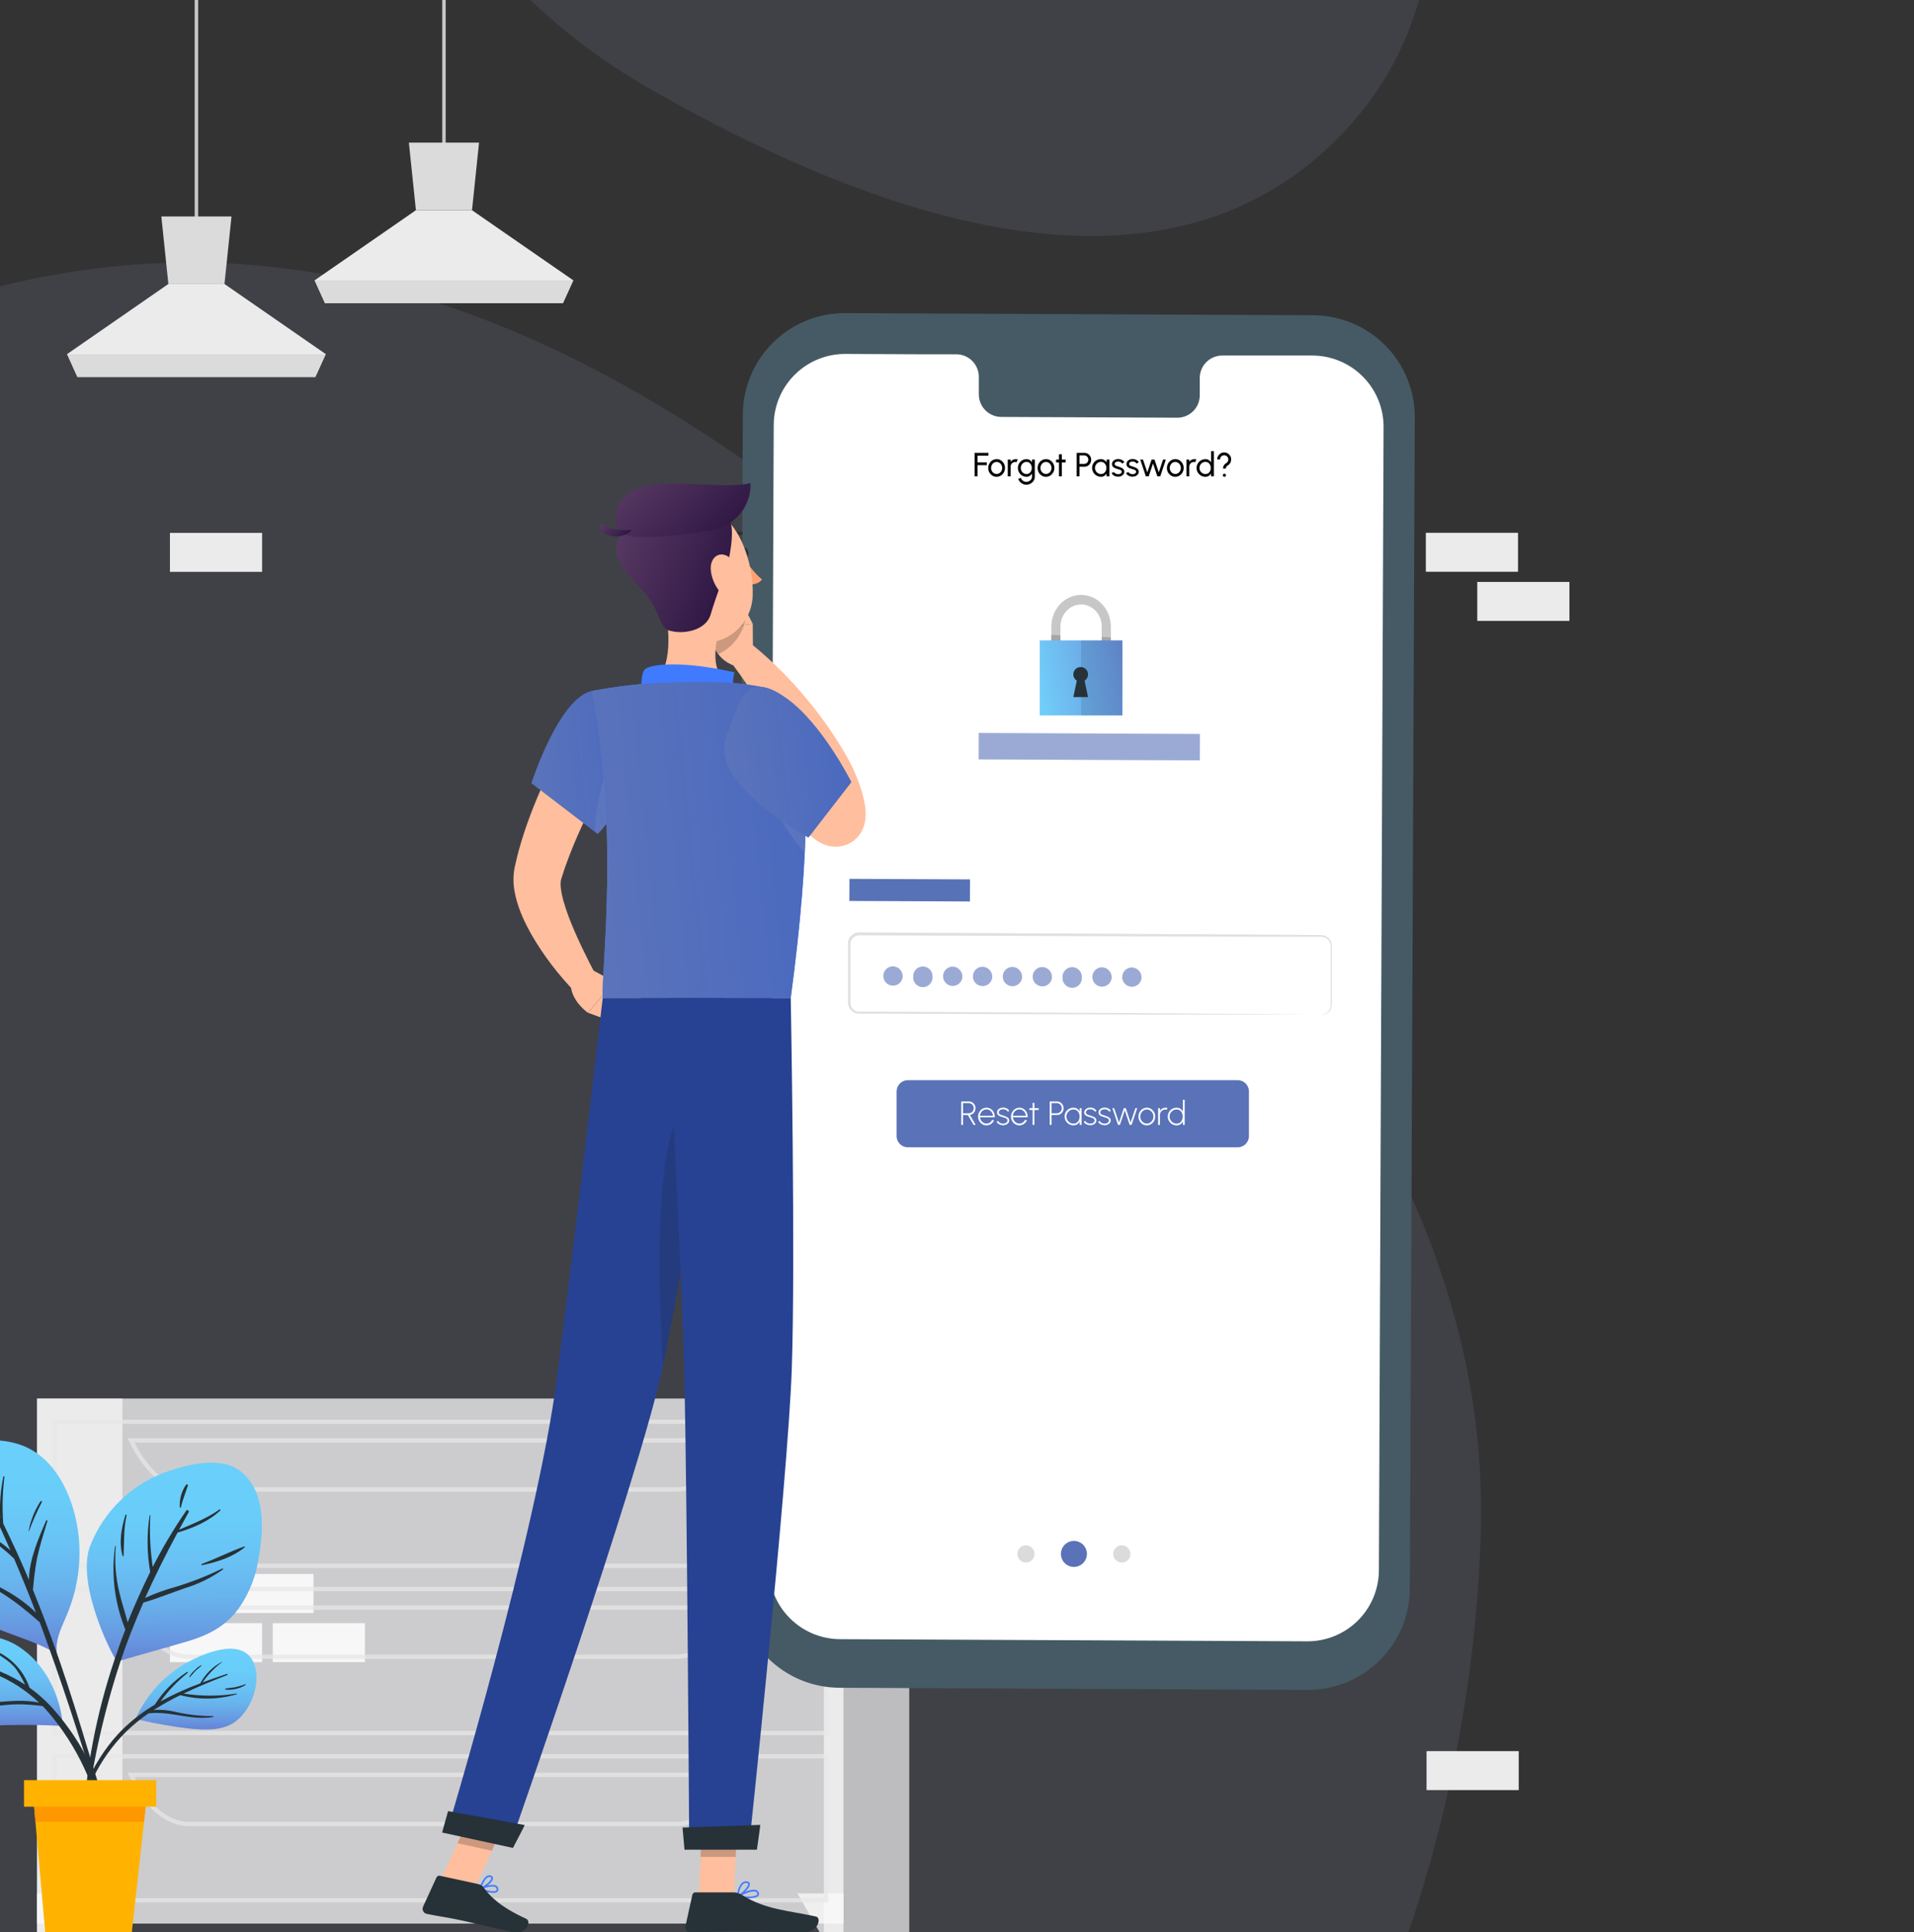 <svg width="856" height="864" viewBox="0 0 856 864" fill="none" xmlns="http://www.w3.org/2000/svg">
<rect x="0" y="0" width="856" height="864" fill="#333333" stroke="none"/>
<path fill-rule="evenodd" clip-rule="evenodd" d="M440.84 294.437C556.27 402.142 667.352 528.471 662.231 686.518C656.663 858.323 575.851 1050.63 414.408 1110.1C266.301 1164.66 152.257 980.567 3.321 929.239C-147.012 877.429 -359.911 956.519 -436.073 816.998C-515.027 672.361 -399.699 500.064 -304.787 364.812C-217.18 239.971 -97.813 133.163 53.851 118.848C202.437 104.824 331.916 192.801 440.84 294.437Z" fill="#9EACD5" fill-opacity="0.12"/>
<path fill-rule="evenodd" clip-rule="evenodd" d="M339.534 -451.345C454.682 -468.695 527.855 -350.457 579.977 -246.325C631.098 -144.192 678.365 -17.072 597.043 63.123C516.286 142.762 388.558 95.906 290.187 39.451C208.539 -7.407 157.003 -90.344 166.42 -184.01C178.162 -300.793 223.473 -433.857 339.534 -451.345Z" fill="#9EACD5" fill-opacity="0.12"/>
<g clip-path="url(#clip0_152_9940)">
<path d="M140.212 703.819H98.992V721.238H140.212V703.819Z" fill="#EBEBEB"/>
<path d="M117.22 725.784H76V743.202H117.22V725.784Z" fill="#EBEBEB"/>
<path d="M163.203 725.784H121.983V743.202H163.203V725.784Z" fill="#EBEBEB"/>
<path d="M678.903 238.244H637.683V255.662H678.903V238.244Z" fill="#EBEBEB"/>
<path d="M701.895 260.208H660.675V277.626H701.895V260.208Z" fill="#EBEBEB"/>
<path d="M117.22 238.275H76V255.694H117.22V238.275Z" fill="#EBEBEB"/>
<path d="M638 800.419H679.22V783H638V800.419Z" fill="#EBEBEB"/>
<path d="M562.264 520.4H603.483V502.982H562.264V520.4Z" fill="#EBEBEB"/>
<path d="M585.255 498.436H626.475V481.017H585.255V498.436Z" fill="#EBEBEB"/>
<path d="M16.581 625.337H54.748V865.1H16.581V625.337Z" fill="#E6E6E6" fill-opacity="0.75"/>
<path d="M26.621 865.1H16.581V846.627H37.14L26.621 865.1Z" fill="#FAFAFA" fill-opacity="0.75"/>
<path d="M368.474 625.337H406.641V865.1H368.474V625.337Z" fill="#E6E6E6" fill-opacity="0.75"/>
<path d="M16.581 625.337H377.23V860.117H16.581V625.337Z" fill="#FAFAFA" fill-opacity="0.75"/>
<path d="M23.402 701.095H370.39V634.785H23.402V701.095ZM368.474 699.171H25.319V636.709H368.474V699.171Z" fill="#E6E6E6" fill-opacity="0.75"/>
<path d="M84.484 666.978H302.563C312.699 666.978 322.452 658.781 329.311 644.464L329.981 643.079H57.086L57.756 644.464C64.615 658.761 74.368 666.978 84.504 666.978H84.484ZM326.916 645.022C320.44 657.78 311.626 665.054 302.583 665.054H84.504C75.46 665.054 66.646 657.78 60.151 645.022H326.916Z" fill="#E6E6E6" fill-opacity="0.75"/>
<path d="M367.19 865.1H377.23V846.627H356.671L367.19 865.1Z" fill="#FAFAFA" fill-opacity="0.75"/>
<path d="M23.402 775.872H370.39V709.562H23.402V775.872ZM368.474 773.948H25.319V711.486H368.474V773.948Z" fill="#E6E6E6" fill-opacity="0.75"/>
<path d="M84.484 741.755H302.563C312.699 741.755 322.452 733.558 329.311 719.241L329.981 717.856H57.086L57.756 719.241C64.615 733.538 74.368 741.755 84.504 741.755H84.484ZM326.916 719.799C320.44 732.557 311.626 739.831 302.583 739.831H84.504C75.46 739.831 66.646 732.557 60.151 719.799H326.916Z" fill="#E6E6E6" fill-opacity="0.75"/>
<path d="M23.402 850.668H370.39V784.358H23.402V850.668ZM368.474 848.744H25.319V786.282H368.474V848.744Z" fill="#E6E6E6" fill-opacity="0.75"/>
<path d="M84.484 816.551H302.563C312.699 816.551 322.452 808.354 329.311 794.037L329.981 792.652H57.086L57.756 794.037C64.615 808.334 74.368 816.551 84.504 816.551H84.484ZM326.916 794.595C320.44 807.353 311.626 814.627 302.583 814.627H84.504C75.46 814.627 66.646 807.353 60.151 794.595H326.916Z" fill="#E6E6E6" fill-opacity="0.75"/>
<path d="M34.832 684.157C36.15 693.271 35.678 702.555 33.444 711.488C32.397 715.626 30.998 719.667 29.261 723.567C27.08 728.579 24.808 733.446 25.367 738.927C25.89 739.269 24.087 739.215 24.015 738.693C9.394 730.364 -9.355 728.831 -20.605 715.256C-25.674 708.622 -28.879 700.755 -29.889 692.468C-31.278 683.562 -31.692 673.719 -29.367 664.957C-27.438 657.602 -23.093 650.39 -16.044 646.785C-8.995 643.179 0.578 643.359 8.15 645.703C24.393 650.733 32.524 668.419 34.832 684.157Z" fill="url(#paint0_linear_152_9940)"/>
<path d="M42.331 792.38C40.348 785.734 38.335 779.094 36.292 772.459C32.29 759.461 28.125 746.517 23.492 733.717C20.727 726.061 17.813 718.471 14.748 710.947C15.108 706.208 15.71 701.491 16.551 696.813C17.777 691.152 19.544 685.672 21.202 680.137C21.31 679.794 20.752 679.614 20.607 679.939C17.326 687.583 13.035 697.354 12.945 706.404C9.34 697.895 5.506 689.512 1.443 681.255C0.94 674.271 1.121 667.254 1.984 660.306C1.983 660.248 1.962 660.191 1.925 660.147C1.887 660.102 1.835 660.072 1.778 660.061C1.72 660.051 1.661 660.06 1.61 660.088C1.559 660.117 1.519 660.162 1.497 660.216C0.249 666.291 -0.236 672.499 0.055 678.695C-3.082 672.493 -6.405 666.369 -9.914 660.324C-10.239 659.783 -10.978 660.324 -10.708 660.883C-5.209 671.465 -0.125 682.264 4.67 693.207C-2.062 687.368 -9.844 682.865 -18.262 679.939C-18.622 679.794 -18.892 680.335 -18.532 680.479C-9.346 684.423 -0.943 689.986 6.275 696.903C9.7 704.908 12.975 712.984 16.1 721.133C6.942 712.119 -5.534 706.26 -17.685 703.105C-18.099 702.997 -18.207 703.628 -17.811 703.736C-3.785 707.954 7.086 715.905 17.759 725.37C18.985 728.669 20.211 731.968 21.364 735.267C25.872 747.791 30.168 760.41 34.255 773.126C36.226 779.136 38.161 785.217 40.06 791.371C42.097 797.933 43.665 804.856 46.37 811.202C46.622 811.797 47.704 811.67 47.559 810.931C46.136 804.662 44.391 798.47 42.331 792.38Z" fill="#263238"/>
<path d="M18.084 671.358C15.493 675.349 13.705 679.807 12.819 684.482C12.819 684.608 12.982 684.68 13.036 684.482C14.663 680.076 16.566 675.777 18.733 671.61C18.967 671.249 18.336 670.979 18.084 671.358Z" fill="#263238"/>
<path d="M84.121 733.825C73.592 736.944 63.01 739.829 52.481 742.929C51.562 743.2 33.768 709.09 40.204 691.513C43.266 683.552 48.069 676.376 54.26 670.509C60.452 664.642 67.876 660.232 75.99 657.602C83.508 655.042 92.738 652.897 100.689 654.645C107.756 656.214 112.731 661.983 115.111 668.635C118.23 677.649 117.184 688.466 115.49 697.643C114.139 706.297 110.568 714.452 105.123 721.314C99.463 727.912 92.323 731.391 84.121 733.825Z" fill="url(#paint1_linear_152_9940)"/>
<path d="M99.337 701.392C92.679 704.651 85.77 707.37 78.677 709.523C73.953 710.797 69.346 712.468 64.903 714.517C69.356 704.602 74.224 694.902 79.416 685.275C86.212 683.31 93.369 680.245 98.49 675.432C98.519 675.407 98.543 675.377 98.561 675.342C98.579 675.308 98.59 675.271 98.593 675.232C98.597 675.194 98.592 675.155 98.581 675.118C98.569 675.081 98.55 675.047 98.525 675.017C98.501 674.988 98.47 674.963 98.436 674.945C98.402 674.928 98.364 674.917 98.326 674.913C98.287 674.91 98.248 674.914 98.212 674.926C98.175 674.938 98.141 674.956 98.111 674.981C92.504 678.947 86.302 681.327 80.083 683.995C81.489 681.399 82.895 678.821 84.337 676.243C84.734 675.522 83.76 674.819 83.274 675.504C77.739 683.543 72.74 691.938 68.31 700.635C67.174 693.017 66.812 685.304 67.229 677.613C67.229 677.415 66.958 677.397 66.922 677.613C65.615 685.983 65.7 694.511 67.174 702.853C63.569 710.226 60.126 717.78 57.097 725.424C55.907 720.827 54.338 716.302 53.293 711.669C51.701 705.039 51.19 698.197 51.778 691.405C51.778 691.207 51.508 691.189 51.472 691.405C49.663 704.008 51.25 716.866 56.069 728.651C54.266 733.248 52.626 737.863 51.093 742.497C43.153 766.104 38.447 790.677 37.103 815.547C37.103 815.666 37.151 815.781 37.236 815.866C37.32 815.95 37.435 815.998 37.554 815.998C37.674 815.998 37.788 815.95 37.873 815.866C37.957 815.781 38.005 815.666 38.005 815.547C40.763 791.038 46.019 766.875 53.689 743.434C56.736 734.258 60.252 725.406 64.11 716.59C70.329 714.787 76.531 712.263 82.643 710.154C88.754 708.312 94.521 705.48 99.715 701.771C99.766 701.721 99.794 701.653 99.794 701.582C99.794 701.511 99.766 701.443 99.715 701.392C99.665 701.342 99.597 701.314 99.526 701.314C99.455 701.314 99.387 701.342 99.337 701.392Z" fill="#263238"/>
<path d="M109.198 691.495C102.762 693.784 96.578 696.993 90.232 699.319C89.926 699.427 90.106 699.896 90.394 699.842C97.209 698.436 103.952 696.326 109.45 691.855C109.649 691.693 109.432 691.405 109.198 691.495Z" fill="#263238"/>
<path d="M56.61 677.595C56.7 677.252 56.195 677.054 56.087 677.415C54.284 683.346 53.112 689.656 54.825 695.713C54.825 695.948 55.276 695.966 55.276 695.713C55.582 689.566 55.24 683.616 56.61 677.595Z" fill="#263238"/>
<path d="M83.219 663.893C81.169 666.844 80.184 670.404 80.425 673.989C80.425 674.206 80.803 674.332 80.858 674.079C81.651 670.672 82.967 667.589 84.013 664.29C84.042 664.189 84.035 664.08 83.993 663.984C83.951 663.887 83.876 663.808 83.781 663.761C83.687 663.714 83.579 663.701 83.476 663.725C83.374 663.749 83.283 663.809 83.219 663.893Z" fill="#263238"/>
<path d="M-41.121 748.86C-38.038 758.668 -30.701 772.207 -19.091 772.297C-11.555 772.297 -3.983 771.468 3.571 771.36C11.648 771.233 19.796 771.251 27.819 771.738C28.486 771.738 26.845 747.526 7.429 735.682C2.02 732.365 -4.668 731.319 -10.852 729.985C-17.936 728.305 -25.207 727.548 -32.486 727.731C-36.956 727.912 -40.67 728.849 -42.257 733.428C-43.843 738.007 -42.617 744.137 -41.121 748.86Z" fill="url(#paint2_linear_152_9940)"/>
<path d="M-32.774 736.601C-28.051 737.809 -23.291 739.215 -18.55 740.711C-19.786 739.37 -21.092 738.094 -22.462 736.889C-24.499 735.213 -26.735 733.861 -28.916 732.364C-29.096 732.256 -28.916 731.896 -28.754 731.986C-24.159 733.894 -20.192 737.055 -17.306 741.108C-11.393 743.001 -5.552 745.11 0.073 747.418C3.963 749.015 7.694 750.977 11.215 753.277C10.081 750.829 8.73 748.488 7.176 746.282C4.598 742.929 1.119 741.072 -2.252 738.71C-2.309 738.664 -2.348 738.599 -2.361 738.527C-2.374 738.455 -2.361 738.38 -2.324 738.317C-2.287 738.254 -2.228 738.206 -2.159 738.182C-2.09 738.158 -2.014 738.16 -1.946 738.187C1.582 739.721 4.75 741.974 7.358 744.802C9.966 747.63 11.954 750.971 13.198 754.611C17.239 757.516 20.934 760.873 24.213 764.617C37.067 779.22 47.199 798.654 47.235 818.467C47.235 818.936 46.478 819.08 46.388 818.575C43.079 799.148 34.611 780.966 21.869 765.933C20.95 764.851 20.066 763.842 19.039 762.85C15.519 762.369 11.973 762.104 8.42 762.057C4.292 762.057 0.181 762.67 -3.929 762.994C-10.708 763.553 -18.207 763.625 -24.337 760.218C-24.607 760.074 -24.337 759.605 -24.121 759.713C-10.473 764.671 3.823 758.379 17.488 761.336C11.652 755.768 4.812 751.357 -2.667 748.337L-3.929 747.832C-12.673 748.878 -21.957 751.168 -30.43 748.319C-30.457 748.312 -30.481 748.3 -30.502 748.283C-30.524 748.267 -30.541 748.246 -30.555 748.223C-30.568 748.2 -30.577 748.174 -30.58 748.147C-30.584 748.12 -30.582 748.093 -30.575 748.067C-30.568 748.041 -30.555 748.016 -30.539 747.995C-30.522 747.974 -30.502 747.956 -30.478 747.942C-30.455 747.929 -30.429 747.92 -30.402 747.917C-30.376 747.914 -30.348 747.916 -30.322 747.923C-22.084 749.978 -14.187 747.382 -6.056 746.967C-14.908 743.524 -23.94 740.783 -32.81 737.358C-33.567 737.07 -33.585 736.385 -32.774 736.601Z" fill="#263238"/>
<path d="M60.738 768.367C60.594 768.673 61.063 768.98 61.243 768.637C61.278 768.689 61.323 768.734 61.376 768.768C61.429 768.802 61.488 768.825 61.549 768.836C69.366 770.701 77.289 772.086 85.275 772.982C91.692 773.559 99.102 773.902 104.727 770.188C112.353 765.122 117.347 751.619 113.236 743.037C108.369 732.852 93.676 738.386 86.302 742.01C74.968 747.546 65.925 756.869 60.738 768.367Z" fill="url(#paint3_linear_152_9940)"/>
<path d="M55.041 773.072C59.32 768.918 64.076 765.287 69.212 762.255C72.921 756.398 77.838 751.401 83.634 747.598C83.923 747.4 84.157 747.851 83.905 748.049C79.311 751.726 75.236 756.008 71.79 760.777C77.509 757.652 83.45 754.953 89.566 752.7C91.753 748.649 95.073 745.323 99.121 743.127C99.121 743.127 99.301 743.127 99.229 743.254C95.886 745.777 92.971 748.82 90.593 752.268C94.199 750.934 97.804 749.672 101.5 748.464C101.825 748.356 101.951 748.86 101.644 748.968C95.154 751.51 88.52 754.179 82.084 757.261C89.93 758.514 97.926 758.514 105.773 757.261C105.989 757.261 106.079 757.532 105.773 757.586C97.588 760.009 88.896 760.14 80.642 757.965C76.544 759.956 72.565 762.183 68.725 764.635C71.956 764.371 75.208 764.639 78.352 765.428C83.901 766.72 89.583 767.361 95.28 767.339C95.497 767.339 95.551 767.7 95.28 767.736C85.455 769.412 76.171 764.96 66.435 766.113C62.821 768.575 59.431 771.35 56.303 774.406C50.229 780.471 45.23 787.524 41.52 795.265C37.41 803.612 35.193 812.446 31.875 821.063C31.854 821.142 31.802 821.209 31.731 821.25C31.66 821.29 31.576 821.301 31.497 821.28C31.418 821.258 31.351 821.206 31.31 821.135C31.27 821.064 31.259 820.98 31.28 820.901C34.201 803.918 42.656 785.187 55.041 773.072Z" fill="#263238"/>
<path d="M84.662 749.762C85.319 748.607 86.173 747.576 87.186 746.715C88.005 745.814 88.99 745.08 90.088 744.552C90.178 744.552 90.232 744.552 90.178 744.714C89.367 745.615 88.249 746.3 87.384 747.166C86.518 748.031 85.779 749.077 84.896 749.942C84.872 749.973 84.837 749.993 84.798 749.998C84.759 750.004 84.72 749.993 84.689 749.969C84.657 749.945 84.637 749.91 84.632 749.871C84.627 749.832 84.638 749.793 84.662 749.762Z" fill="#263238"/>
<path d="M100.869 755.044C102.329 754.684 103.862 754.702 105.34 754.395C106.811 754.045 108.262 753.611 109.685 753.097C109.726 753.087 109.769 753.091 109.807 753.11C109.845 753.129 109.876 753.16 109.893 753.199C109.91 753.238 109.913 753.281 109.901 753.322C109.89 753.363 109.864 753.398 109.829 753.422C107.133 755.084 103.966 755.812 100.815 755.495C100.635 755.459 100.653 755.098 100.869 755.044Z" fill="#263238"/>
<path d="M14.568 799.97L15.848 814.609L20.229 864.042H58.953L64.416 814.609L66.02 799.97H14.568Z" fill="#FFB300"/>
<path d="M14.568 799.97L15.848 814.609H64.416L66.02 799.97H14.568Z" fill="#FF9700"/>
<path d="M10.746 807.849H69.878V795.968H10.746V807.849Z" fill="#FFB300"/>
<path d="M584.708 755.626L375.372 754.664C363.283 754.598 351.714 749.747 343.207 741.175C334.7 732.604 329.95 721.014 330 708.951L332.222 185.296C332.247 179.319 333.451 173.406 335.767 167.895C338.084 162.383 341.466 157.381 345.72 153.174C349.975 148.968 355.018 145.639 360.563 143.379C366.107 141.118 372.044 139.97 378.033 140.001L587.349 140.963C599.438 141.024 611.008 145.87 619.519 154.437C628.03 163.004 632.785 174.592 632.741 186.655L630.519 710.289C630.495 716.268 629.29 722.183 626.974 727.697C624.659 733.211 621.277 738.216 617.023 742.426C612.769 746.636 607.726 749.968 602.181 752.233C596.637 754.498 590.699 755.651 584.708 755.626Z" fill="#455A64"/>
<path d="M587.034 158.968H546.462C545.138 158.993 543.832 159.277 542.618 159.805C541.405 160.334 540.307 161.095 539.389 162.047C538.47 162.998 537.749 164.121 537.265 165.351C536.781 166.581 536.545 167.894 536.57 169.215V176.555C536.595 177.875 536.359 179.187 535.875 180.416C535.391 181.644 534.669 182.766 533.75 183.716C532.832 184.666 531.734 185.425 530.521 185.951C529.307 186.477 528.002 186.759 526.679 186.781L447.588 186.425C444.913 186.354 442.375 185.226 440.532 183.289C438.689 181.352 437.692 178.765 437.759 176.095V168.755C437.827 166.088 436.833 163.504 434.995 161.568C433.156 159.631 430.624 158.501 427.952 158.424H413.68L378.159 158.257C369.71 158.207 361.585 161.499 355.564 167.414C349.542 173.328 346.115 181.382 346.032 189.813L343.936 700.942C343.917 705.125 344.724 709.27 346.31 713.141C347.896 717.013 350.231 720.534 353.181 723.505C356.131 726.477 359.639 728.839 363.504 730.457C367.369 732.075 371.515 732.918 375.707 732.937L584.603 733.899C588.797 733.918 592.954 733.113 596.836 731.529C600.719 729.946 604.25 727.614 607.23 724.668C610.209 721.723 612.578 718.22 614.2 714.361C615.823 710.502 616.668 706.361 616.688 702.176L618.783 191.047C618.833 182.593 615.517 174.464 609.564 168.449C603.61 162.433 595.506 159.023 587.034 158.968Z" fill="white"/>
<path d="M433.809 393.219L379.909 392.975L379.864 402.845L433.764 403.089L433.809 393.219Z" fill="#5972B8"/>
<path opacity="0.1" d="M433.809 393.219L379.909 392.975L379.864 402.845L433.764 403.089L433.809 393.219Z" fill="#5972B8"/>
<path d="M590.806 453.785C591.23 453.735 591.65 453.658 592.064 453.555C592.646 453.37 593.183 453.064 593.638 452.656C594.093 452.249 594.457 451.75 594.704 451.192C595.033 450.347 595.162 449.438 595.081 448.536C595.081 447.511 595.081 446.445 595.081 445.211C595.081 442.806 595.081 440.025 595.081 436.846V423.567C595.181 422.606 594.968 421.638 594.474 420.807C593.944 419.97 593.135 419.348 592.189 419.05C591.146 418.857 590.083 418.794 589.025 418.862H558.868L384.194 418.214C383.255 418.216 382.348 418.558 381.642 419.178C380.937 419.797 380.481 420.651 380.359 421.58C380.359 423.672 380.359 425.763 380.359 427.854C380.359 432.036 380.359 436.219 380.359 440.401C380.359 442.492 380.359 444.583 380.359 446.675C380.281 447.645 380.323 448.621 380.485 449.581C380.736 450.435 381.277 451.174 382.015 451.673C382.784 452.174 383.697 452.409 384.613 452.342H393.729L440.107 452.593L518.631 453.074L571.568 453.492L585.965 453.659H589.716C590.555 453.659 590.974 453.659 590.974 453.659C590.974 453.659 590.555 453.659 589.716 453.659H585.965H571.568H518.631L440.107 453.429L393.729 453.241H384.613C383.479 453.317 382.351 453.016 381.407 452.384C380.453 451.724 379.757 450.757 379.437 449.644C379.249 448.582 379.193 447.5 379.269 446.424C379.269 444.333 379.269 442.241 379.269 440.15C379.269 435.968 379.269 431.785 379.269 427.603C379.269 425.512 379.269 423.421 379.269 421.225C379.418 420.031 379.998 418.932 380.901 418.135C381.804 417.338 382.968 416.897 384.173 416.896L558.847 417.858L589.004 418.088C590.127 418.019 591.254 418.097 592.357 418.318C593.446 418.673 594.364 419.418 594.935 420.409C595.477 421.33 595.712 422.4 595.605 423.462C595.605 424.445 595.605 425.428 595.605 426.369C595.605 430.154 595.605 433.626 595.605 436.825C595.605 440.025 595.605 442.722 595.605 445.19C595.605 446.382 595.605 447.49 595.605 448.515C595.686 449.45 595.535 450.391 595.165 451.254C594.893 451.831 594.5 452.343 594.011 452.754C593.523 453.166 592.952 453.467 592.336 453.638C591.845 453.806 591.321 453.856 590.806 453.785Z" fill="#E0E0E0"/>
<path d="M403.684 436.721C403.622 437.562 403.314 438.366 402.798 439.034C402.283 439.703 401.582 440.205 400.782 440.479C399.983 440.753 399.121 440.787 398.302 440.577C397.483 440.367 396.745 439.921 396.178 439.296C395.611 438.671 395.24 437.893 395.112 437.059C394.983 436.226 395.103 435.373 395.456 434.606C395.809 433.84 396.38 433.194 397.097 432.748C397.815 432.302 398.648 432.077 399.493 432.099C400.66 432.164 401.755 432.686 402.54 433.551C403.324 434.416 403.736 435.555 403.684 436.721Z" fill="#8295CA"/>
<path d="M417.034 436.784C417.075 437.373 416.994 437.965 416.797 438.522C416.599 439.079 416.288 439.589 415.884 440.022C415.48 440.454 414.992 440.798 414.449 441.034C413.905 441.27 413.319 441.391 412.727 441.391C412.135 441.391 411.549 441.27 411.006 441.034C410.463 440.798 409.974 440.454 409.57 440.022C409.166 439.589 408.856 439.079 408.658 438.522C408.46 437.965 408.379 437.373 408.421 436.784C408.379 436.194 408.46 435.602 408.658 435.045C408.856 434.488 409.166 433.978 409.57 433.545C409.974 433.113 410.463 432.769 411.006 432.533C411.549 432.297 412.135 432.176 412.727 432.176C413.319 432.176 413.905 432.297 414.449 432.533C414.992 432.769 415.48 433.113 415.884 433.545C416.288 433.978 416.599 434.488 416.797 435.045C416.994 435.602 417.075 436.194 417.034 436.784Z" fill="#8295CA"/>
<path d="M430.404 436.846C430.342 437.688 430.034 438.492 429.518 439.16C429.002 439.828 428.301 440.331 427.502 440.605C426.703 440.879 425.84 440.913 425.022 440.703C424.203 440.493 423.465 440.047 422.897 439.422C422.33 438.796 421.96 438.019 421.831 437.185C421.703 436.351 421.823 435.498 422.176 434.732C422.529 433.966 423.099 433.32 423.817 432.874C424.535 432.428 425.368 432.202 426.212 432.225C427.378 432.295 428.47 432.818 429.253 433.682C430.037 434.546 430.45 435.682 430.404 436.846Z" fill="#8295CA"/>
<path d="M443.753 436.909C443.692 437.75 443.384 438.554 442.868 439.222C442.352 439.891 441.651 440.393 440.852 440.667C440.052 440.941 439.19 440.975 438.371 440.765C437.553 440.555 436.814 440.109 436.247 439.484C435.68 438.859 435.309 438.081 435.181 437.247C435.053 436.414 435.172 435.561 435.525 434.794C435.878 434.028 436.449 433.382 437.167 432.936C437.884 432.49 438.717 432.265 439.562 432.287C440.728 432.357 441.819 432.88 442.603 433.744C443.386 434.608 443.799 435.744 443.753 436.909Z" fill="#8295CA"/>
<path d="M457.103 436.95C457.045 437.793 456.74 438.6 456.227 439.271C455.713 439.942 455.013 440.448 454.214 440.725C453.415 441.002 452.551 441.039 451.731 440.831C450.911 440.623 450.17 440.179 449.601 439.554C449.032 438.929 448.659 438.151 448.53 437.317C448.4 436.482 448.519 435.628 448.871 434.861C449.224 434.093 449.795 433.446 450.513 433C451.231 432.553 452.065 432.327 452.911 432.35C454.073 432.42 455.161 432.94 455.944 433.8C456.727 434.659 457.143 435.79 457.103 436.95Z" fill="#8295CA"/>
<path d="M470.473 437.013C470.416 437.851 470.114 438.654 469.605 439.324C469.097 439.993 468.403 440.499 467.61 440.78C466.816 441.061 465.958 441.104 465.14 440.905C464.323 440.705 463.581 440.272 463.007 439.657C462.433 439.043 462.052 438.274 461.91 437.446C461.769 436.618 461.872 435.767 462.209 434.997C462.546 434.227 463.101 433.572 463.806 433.113C464.511 432.654 465.335 432.41 466.177 432.412C467.357 432.456 468.472 432.965 469.277 433.827C470.083 434.689 470.512 435.835 470.473 437.013Z" fill="#8295CA"/>
<path d="M483.822 437.076C483.864 437.666 483.783 438.257 483.585 438.815C483.387 439.372 483.077 439.882 482.673 440.314C482.269 440.747 481.78 441.091 481.237 441.327C480.694 441.562 480.108 441.684 479.516 441.684C478.924 441.684 478.338 441.562 477.794 441.327C477.251 441.091 476.763 440.747 476.359 440.314C475.955 439.882 475.644 439.372 475.446 438.815C475.249 438.257 475.168 437.666 475.209 437.076C475.168 436.487 475.249 435.895 475.446 435.338C475.644 434.781 475.955 434.27 476.359 433.838C476.763 433.406 477.251 433.061 477.794 432.826C478.338 432.59 478.924 432.468 479.516 432.468C480.108 432.468 480.694 432.59 481.237 432.826C481.78 433.061 482.269 433.406 482.673 433.838C483.077 434.27 483.387 434.781 483.585 435.338C483.783 435.895 483.864 436.487 483.822 437.076Z" fill="#8295CA"/>
<path d="M497.172 437.139C497.115 437.977 496.813 438.78 496.305 439.449C495.796 440.119 495.102 440.625 494.309 440.906C493.516 441.187 492.657 441.23 491.84 441.031C491.022 440.831 490.28 440.397 489.706 439.783C489.133 439.168 488.751 438.4 488.61 437.572C488.468 436.744 488.572 435.892 488.908 435.123C489.245 434.353 489.8 433.698 490.505 433.239C491.21 432.78 492.034 432.536 492.876 432.538C494.056 432.582 495.171 433.09 495.976 433.953C496.782 434.815 497.212 435.961 497.172 437.139Z" fill="#8295CA"/>
<path d="M510.522 437.202C510.464 438.044 510.159 438.851 509.645 439.522C509.132 440.193 508.432 440.699 507.633 440.976C506.834 441.253 505.97 441.29 505.15 441.082C504.33 440.874 503.589 440.43 503.02 439.805C502.451 439.18 502.078 438.402 501.949 437.568C501.819 436.734 501.938 435.88 502.29 435.112C502.643 434.344 503.214 433.697 503.932 433.251C504.65 432.804 505.484 432.578 506.33 432.601C507.492 432.671 508.58 433.191 509.363 434.051C510.146 434.91 510.562 436.041 510.522 437.202Z" fill="#8295CA"/>
<g opacity="0.2">
<path d="M403.684 436.721C403.622 437.562 403.314 438.366 402.798 439.034C402.283 439.703 401.582 440.205 400.782 440.479C399.983 440.753 399.121 440.787 398.302 440.577C397.483 440.367 396.745 439.921 396.178 439.296C395.611 438.671 395.24 437.893 395.112 437.059C394.983 436.226 395.103 435.373 395.456 434.606C395.809 433.84 396.38 433.194 397.097 432.748C397.815 432.302 398.648 432.077 399.493 432.099C400.66 432.164 401.755 432.686 402.54 433.551C403.324 434.416 403.736 435.555 403.684 436.721Z" fill="white"/>
<path d="M417.033 436.784C417.075 437.373 416.994 437.965 416.796 438.522C416.598 439.079 416.288 439.589 415.884 440.022C415.48 440.454 414.991 440.798 414.448 441.034C413.905 441.27 413.319 441.391 412.727 441.391C412.134 441.391 411.549 441.27 411.005 441.034C410.462 440.798 409.974 440.454 409.57 440.022C409.166 439.589 408.855 439.079 408.657 438.522C408.46 437.965 408.379 437.373 408.42 436.784C408.379 436.194 408.46 435.602 408.657 435.045C408.855 434.488 409.166 433.978 409.57 433.545C409.974 433.113 410.462 432.769 411.005 432.533C411.549 432.297 412.134 432.176 412.727 432.176C413.319 432.176 413.905 432.297 414.448 432.533C414.991 432.769 415.48 433.113 415.884 433.545C416.288 433.978 416.598 434.488 416.796 435.045C416.994 435.602 417.075 436.194 417.033 436.784Z" fill="white"/>
<path d="M430.404 436.846C430.342 437.688 430.034 438.492 429.518 439.16C429.002 439.828 428.301 440.331 427.502 440.605C426.703 440.879 425.84 440.913 425.022 440.703C424.203 440.493 423.465 440.047 422.897 439.422C422.33 438.796 421.96 438.019 421.831 437.185C421.703 436.351 421.823 435.498 422.176 434.732C422.529 433.966 423.099 433.32 423.817 432.874C424.535 432.428 425.368 432.202 426.212 432.225C427.378 432.295 428.47 432.818 429.253 433.682C430.037 434.546 430.45 435.682 430.404 436.846Z" fill="white"/>
<path d="M443.753 436.909C443.692 437.75 443.384 438.555 442.868 439.223C442.352 439.891 441.651 440.393 440.852 440.668C440.052 440.942 439.19 440.976 438.371 440.766C437.553 440.555 436.814 440.11 436.247 439.484C435.68 438.859 435.309 438.081 435.181 437.248C435.053 436.414 435.172 435.561 435.525 434.795C435.878 434.028 436.449 433.382 437.167 432.937C437.884 432.491 438.717 432.265 439.562 432.288C440.728 432.358 441.819 432.881 442.603 433.745C443.386 434.609 443.799 435.745 443.753 436.909Z" fill="white"/>
<path d="M457.103 436.951C457.045 437.793 456.74 438.6 456.227 439.271C455.713 439.942 455.013 440.448 454.214 440.725C453.415 441.003 452.551 441.039 451.731 440.831C450.911 440.623 450.17 440.179 449.601 439.554C449.032 438.929 448.659 438.151 448.53 437.317C448.4 436.483 448.519 435.629 448.871 434.861C449.224 434.093 449.795 433.446 450.513 433C451.231 432.553 452.065 432.327 452.911 432.35C454.073 432.42 455.161 432.941 455.944 433.8C456.727 434.659 457.143 435.79 457.103 436.951Z" fill="white"/>
<path d="M470.473 437.014C470.416 437.852 470.115 438.655 469.606 439.324C469.097 439.993 468.404 440.5 467.61 440.781C466.817 441.062 465.959 441.105 465.141 440.905C464.323 440.706 463.582 440.272 463.008 439.658C462.434 439.043 462.053 438.275 461.911 437.447C461.769 436.618 461.873 435.767 462.21 434.997C462.547 434.228 463.102 433.573 463.806 433.114C464.511 432.654 465.335 432.411 466.177 432.413C467.358 432.457 468.472 432.965 469.278 433.828C470.083 434.69 470.513 435.836 470.473 437.014Z" fill="white"/>
<path d="M483.822 437.076C483.864 437.666 483.783 438.258 483.585 438.815C483.387 439.372 483.077 439.882 482.673 440.315C482.269 440.747 481.78 441.091 481.237 441.327C480.694 441.563 480.108 441.684 479.516 441.684C478.924 441.684 478.338 441.563 477.794 441.327C477.251 441.091 476.763 440.747 476.359 440.315C475.955 439.882 475.644 439.372 475.446 438.815C475.249 438.258 475.168 437.666 475.209 437.076C475.168 436.487 475.249 435.895 475.446 435.338C475.644 434.781 475.955 434.27 476.359 433.838C476.763 433.406 477.251 433.062 477.794 432.826C478.338 432.59 478.924 432.469 479.516 432.469C480.108 432.469 480.694 432.59 481.237 432.826C481.78 433.062 482.269 433.406 482.673 433.838C483.077 434.27 483.387 434.781 483.585 435.338C483.783 435.895 483.864 436.487 483.822 437.076Z" fill="white"/>
<path d="M497.172 437.139C497.115 437.977 496.813 438.78 496.305 439.45C495.796 440.119 495.102 440.625 494.309 440.906C493.516 441.187 492.657 441.23 491.84 441.031C491.022 440.831 490.28 440.398 489.706 439.783C489.133 439.168 488.751 438.4 488.61 437.572C488.468 436.744 488.572 435.893 488.908 435.123C489.245 434.353 489.8 433.698 490.505 433.239C491.21 432.78 492.034 432.536 492.876 432.538C494.056 432.582 495.171 433.091 495.976 433.953C496.782 434.815 497.212 435.961 497.172 437.139Z" fill="white"/>
<path d="M510.521 437.201C510.463 438.044 510.159 438.851 509.645 439.522C509.131 440.193 508.432 440.698 507.632 440.976C506.833 441.253 505.97 441.29 505.15 441.082C504.33 440.874 503.589 440.43 503.02 439.805C502.45 439.18 502.078 438.402 501.948 437.568C501.818 436.733 501.937 435.879 502.29 435.112C502.642 434.344 503.213 433.697 503.932 433.251C504.65 432.804 505.484 432.578 506.33 432.601C507.492 432.671 508.58 433.191 509.363 434.051C510.146 434.91 510.561 436.041 510.521 437.201Z" fill="white"/>
</g>
<path d="M536.643 328.198L437.749 327.75L437.695 339.544L536.589 339.992L536.643 328.198Z" fill="#8295CA"/>
<path opacity="0.2" d="M536.643 328.198L437.749 327.75L437.695 339.544L536.589 339.992L536.643 328.198Z" fill="white"/>
<path d="M553.557 483H406C403.239 483 401 485.239 401 488V508C401 510.762 403.239 513 406 513H553.557C556.318 513 558.557 510.762 558.557 508V488C558.557 485.239 556.318 483 553.557 483Z" fill="#5972B8"/>
<path d="M429.9 503V492.5H433.32C433.875 492.5 434.378 492.635 434.828 492.905C435.278 493.17 435.633 493.533 435.893 493.993C436.158 494.453 436.29 494.968 436.29 495.538C436.29 496.068 436.178 496.545 435.953 496.97C435.733 497.395 435.433 497.745 435.053 498.02C434.673 498.29 434.248 498.46 433.778 498.53L436.358 503H435.42L432.855 498.583H430.71V503H429.9ZM430.71 497.773H433.268C433.673 497.773 434.043 497.675 434.378 497.48C434.713 497.28 434.98 497.01 435.18 496.67C435.38 496.33 435.48 495.943 435.48 495.508C435.48 495.078 435.38 494.693 435.18 494.353C434.98 494.008 434.713 493.738 434.378 493.543C434.043 493.343 433.673 493.243 433.268 493.243H430.71V497.773ZM441.183 503.195C440.493 503.195 439.863 503.018 439.293 502.663C438.728 502.308 438.276 501.833 437.936 501.238C437.601 500.638 437.433 499.975 437.433 499.25C437.433 498.7 437.531 498.188 437.726 497.713C437.921 497.233 438.188 496.813 438.528 496.453C438.873 496.088 439.273 495.803 439.728 495.598C440.183 495.393 440.668 495.29 441.183 495.29C441.728 495.29 442.231 495.398 442.691 495.613C443.156 495.823 443.556 496.12 443.891 496.505C444.226 496.89 444.483 497.345 444.663 497.87C444.843 498.39 444.926 498.96 444.911 499.58H438.281C438.336 500.115 438.496 500.595 438.761 501.02C439.031 501.44 439.376 501.773 439.796 502.018C440.216 502.258 440.678 502.38 441.183 502.385C441.738 502.385 442.238 502.24 442.683 501.95C443.128 501.655 443.486 501.253 443.756 500.743L444.573 500.93C444.273 501.595 443.821 502.14 443.216 502.565C442.611 502.985 441.933 503.195 441.183 503.195ZM438.258 498.89H444.093C444.063 498.375 443.913 497.903 443.643 497.473C443.378 497.038 443.031 496.69 442.601 496.43C442.171 496.17 441.698 496.04 441.183 496.04C440.668 496.04 440.198 496.168 439.773 496.423C439.348 496.678 439.001 497.023 438.731 497.458C438.466 497.888 438.308 498.365 438.258 498.89ZM448.566 503.143C448.151 503.138 447.743 503.065 447.343 502.925C446.948 502.78 446.603 502.588 446.308 502.348C446.013 502.108 445.808 501.835 445.693 501.53L446.406 501.223C446.491 501.448 446.653 501.65 446.893 501.83C447.138 502.01 447.413 502.153 447.718 502.258C448.028 502.358 448.331 502.408 448.626 502.408C448.961 502.408 449.276 502.35 449.571 502.235C449.866 502.12 450.106 501.958 450.291 501.748C450.476 501.538 450.568 501.29 450.568 501.005C450.568 500.705 450.471 500.47 450.276 500.3C450.081 500.125 449.831 499.985 449.526 499.88C449.226 499.77 448.916 499.668 448.596 499.573C448.046 499.413 447.568 499.25 447.163 499.085C446.763 498.915 446.453 498.7 446.233 498.44C446.013 498.18 445.903 497.838 445.903 497.413C445.903 496.973 446.031 496.59 446.286 496.265C446.541 495.94 446.876 495.69 447.291 495.515C447.706 495.335 448.151 495.245 448.626 495.245C449.241 495.245 449.798 495.38 450.298 495.65C450.803 495.92 451.158 496.275 451.363 496.715L450.703 497.105C450.603 496.875 450.446 496.678 450.231 496.513C450.016 496.348 449.771 496.22 449.496 496.13C449.221 496.04 448.943 495.993 448.663 495.988C448.313 495.983 447.986 496.038 447.681 496.153C447.381 496.263 447.138 496.425 446.953 496.64C446.768 496.85 446.676 497.105 446.676 497.405C446.676 497.705 446.761 497.935 446.931 498.095C447.101 498.255 447.338 498.385 447.643 498.485C447.948 498.58 448.301 498.693 448.701 498.823C449.166 498.968 449.598 499.13 449.998 499.31C450.403 499.485 450.728 499.705 450.973 499.97C451.223 500.235 451.346 500.578 451.341 500.998C451.341 501.438 451.208 501.82 450.943 502.145C450.683 502.47 450.341 502.72 449.916 502.895C449.496 503.07 449.046 503.153 448.566 503.143ZM455.89 503.195C455.2 503.195 454.57 503.018 454 502.663C453.435 502.308 452.983 501.833 452.643 501.238C452.308 500.638 452.14 499.975 452.14 499.25C452.14 498.7 452.238 498.188 452.433 497.713C452.628 497.233 452.895 496.813 453.235 496.453C453.58 496.088 453.98 495.803 454.435 495.598C454.89 495.393 455.375 495.29 455.89 495.29C456.435 495.29 456.938 495.398 457.398 495.613C457.863 495.823 458.263 496.12 458.598 496.505C458.933 496.89 459.19 497.345 459.37 497.87C459.55 498.39 459.633 498.96 459.618 499.58H452.988C453.043 500.115 453.203 500.595 453.468 501.02C453.738 501.44 454.083 501.773 454.503 502.018C454.923 502.258 455.385 502.38 455.89 502.385C456.445 502.385 456.945 502.24 457.39 501.95C457.835 501.655 458.193 501.253 458.463 500.743L459.28 500.93C458.98 501.595 458.528 502.14 457.923 502.565C457.318 502.985 456.64 503.195 455.89 503.195ZM452.965 498.89H458.8C458.77 498.375 458.62 497.903 458.35 497.473C458.085 497.038 457.738 496.69 457.308 496.43C456.878 496.17 456.405 496.04 455.89 496.04C455.375 496.04 454.905 496.168 454.48 496.423C454.055 496.678 453.708 497.023 453.438 497.458C453.173 497.888 453.015 498.365 452.965 498.89ZM464.522 496.31H462.625L462.617 503H461.807L461.815 496.31H460.382V495.5H461.815L461.807 493.145H462.617L462.625 495.5H464.522V496.31ZM469.465 503V492.5H472.705C473.26 492.5 473.76 492.635 474.205 492.905C474.655 493.17 475.013 493.533 475.278 493.993C475.543 494.453 475.675 494.968 475.675 495.538C475.675 496.118 475.54 496.638 475.27 497.098C475 497.558 474.64 497.92 474.19 498.185C473.74 498.45 473.245 498.583 472.705 498.583H470.275V503H469.465ZM470.275 497.773H472.653C473.058 497.773 473.428 497.675 473.763 497.48C474.098 497.28 474.365 497.01 474.565 496.67C474.765 496.33 474.865 495.943 474.865 495.508C474.865 495.078 474.765 494.693 474.565 494.353C474.365 494.008 474.098 493.738 473.763 493.543C473.428 493.343 473.058 493.243 472.653 493.243H470.275V497.773ZM482.892 495.5H483.702V503H482.892L482.87 501.463C482.615 501.983 482.25 502.403 481.775 502.723C481.305 503.038 480.74 503.195 480.08 503.195C479.535 503.195 479.022 503.093 478.542 502.888C478.067 502.678 477.647 502.393 477.282 502.033C476.917 501.668 476.632 501.248 476.427 500.773C476.222 500.293 476.12 499.778 476.12 499.228C476.12 498.683 476.22 498.173 476.42 497.698C476.625 497.223 476.907 496.805 477.267 496.445C477.627 496.08 478.045 495.798 478.52 495.598C478.995 495.393 479.502 495.29 480.042 495.29C480.707 495.29 481.282 495.453 481.767 495.778C482.257 496.098 482.64 496.518 482.915 497.038L482.892 495.5ZM480.072 502.4C480.647 502.4 481.14 502.26 481.55 501.98C481.965 501.695 482.282 501.313 482.502 500.833C482.722 500.353 482.832 499.825 482.832 499.25C482.832 498.66 482.72 498.128 482.495 497.653C482.275 497.173 481.957 496.793 481.542 496.513C481.132 496.228 480.642 496.085 480.072 496.085C479.492 496.085 478.965 496.228 478.49 496.513C478.02 496.798 477.645 497.18 477.365 497.66C477.085 498.14 476.945 498.67 476.945 499.25C476.945 499.84 477.087 500.373 477.372 500.848C477.662 501.323 478.045 501.7 478.52 501.98C478.995 502.26 479.512 502.4 480.072 502.4ZM487.545 503.143C487.13 503.138 486.723 503.065 486.323 502.925C485.928 502.78 485.583 502.588 485.288 502.348C484.993 502.108 484.788 501.835 484.673 501.53L485.385 501.223C485.47 501.448 485.633 501.65 485.873 501.83C486.118 502.01 486.393 502.153 486.698 502.258C487.008 502.358 487.31 502.408 487.605 502.408C487.94 502.408 488.255 502.35 488.55 502.235C488.845 502.12 489.085 501.958 489.27 501.748C489.455 501.538 489.548 501.29 489.548 501.005C489.548 500.705 489.45 500.47 489.255 500.3C489.06 500.125 488.81 499.985 488.505 499.88C488.205 499.77 487.895 499.668 487.575 499.573C487.025 499.413 486.548 499.25 486.143 499.085C485.743 498.915 485.433 498.7 485.213 498.44C484.993 498.18 484.883 497.838 484.883 497.413C484.883 496.973 485.01 496.59 485.265 496.265C485.52 495.94 485.855 495.69 486.27 495.515C486.685 495.335 487.13 495.245 487.605 495.245C488.22 495.245 488.778 495.38 489.278 495.65C489.783 495.92 490.138 496.275 490.343 496.715L489.683 497.105C489.583 496.875 489.425 496.678 489.21 496.513C488.995 496.348 488.75 496.22 488.475 496.13C488.2 496.04 487.923 495.993 487.643 495.988C487.293 495.983 486.965 496.038 486.66 496.153C486.36 496.263 486.118 496.425 485.933 496.64C485.748 496.85 485.655 497.105 485.655 497.405C485.655 497.705 485.74 497.935 485.91 498.095C486.08 498.255 486.318 498.385 486.623 498.485C486.928 498.58 487.28 498.693 487.68 498.823C488.145 498.968 488.578 499.13 488.978 499.31C489.383 499.485 489.708 499.705 489.953 499.97C490.203 500.235 490.325 500.578 490.32 500.998C490.32 501.438 490.188 501.82 489.923 502.145C489.663 502.47 489.32 502.72 488.895 502.895C488.475 503.07 488.025 503.153 487.545 503.143ZM493.961 503.143C493.546 503.138 493.139 503.065 492.739 502.925C492.344 502.78 491.999 502.588 491.704 502.348C491.409 502.108 491.204 501.835 491.089 501.53L491.801 501.223C491.886 501.448 492.049 501.65 492.289 501.83C492.534 502.01 492.809 502.153 493.114 502.258C493.424 502.358 493.726 502.408 494.021 502.408C494.356 502.408 494.671 502.35 494.966 502.235C495.261 502.12 495.501 501.958 495.686 501.748C495.871 501.538 495.964 501.29 495.964 501.005C495.964 500.705 495.866 500.47 495.671 500.3C495.476 500.125 495.226 499.985 494.921 499.88C494.621 499.77 494.311 499.668 493.991 499.573C493.441 499.413 492.964 499.25 492.559 499.085C492.159 498.915 491.849 498.7 491.629 498.44C491.409 498.18 491.299 497.838 491.299 497.413C491.299 496.973 491.426 496.59 491.681 496.265C491.936 495.94 492.271 495.69 492.686 495.515C493.101 495.335 493.546 495.245 494.021 495.245C494.636 495.245 495.194 495.38 495.694 495.65C496.199 495.92 496.554 496.275 496.759 496.715L496.099 497.105C495.999 496.875 495.841 496.678 495.626 496.513C495.411 496.348 495.166 496.22 494.891 496.13C494.616 496.04 494.339 495.993 494.059 495.988C493.709 495.983 493.381 496.038 493.076 496.153C492.776 496.263 492.534 496.425 492.349 496.64C492.164 496.85 492.071 497.105 492.071 497.405C492.071 497.705 492.156 497.935 492.326 498.095C492.496 498.255 492.734 498.385 493.039 498.485C493.344 498.58 493.696 498.693 494.096 498.823C494.561 498.968 494.994 499.13 495.394 499.31C495.799 499.485 496.124 499.705 496.369 499.97C496.619 500.235 496.741 500.578 496.736 500.998C496.736 501.438 496.604 501.82 496.339 502.145C496.079 502.47 495.736 502.72 495.311 502.895C494.891 503.07 494.441 503.153 493.961 503.143ZM500.859 503H500.004L497.492 495.5H498.279L500.447 501.913L502.599 495.5H503.492L505.644 501.913L507.797 495.5H508.599L506.079 503H505.217L503.034 496.52L500.859 503ZM512.902 503.195C512.212 503.195 511.582 503.018 511.012 502.663C510.447 502.308 509.995 501.833 509.655 501.238C509.32 500.638 509.152 499.975 509.152 499.25C509.152 498.7 509.25 498.188 509.445 497.713C509.64 497.233 509.907 496.813 510.247 496.453C510.592 496.088 510.992 495.803 511.447 495.598C511.902 495.393 512.387 495.29 512.902 495.29C513.592 495.29 514.22 495.468 514.785 495.823C515.355 496.178 515.807 496.655 516.142 497.255C516.482 497.855 516.652 498.52 516.652 499.25C516.652 499.795 516.555 500.305 516.36 500.78C516.165 501.255 515.895 501.675 515.55 502.04C515.21 502.4 514.812 502.683 514.357 502.888C513.907 503.093 513.422 503.195 512.902 503.195ZM512.902 502.385C513.457 502.385 513.955 502.24 514.395 501.95C514.84 501.66 515.192 501.278 515.452 500.803C515.712 500.328 515.842 499.81 515.842 499.25C515.842 498.685 515.712 498.163 515.452 497.683C515.192 497.203 514.84 496.82 514.395 496.535C513.95 496.245 513.452 496.1 512.902 496.1C512.347 496.1 511.847 496.245 511.402 496.535C510.957 496.825 510.605 497.21 510.345 497.69C510.09 498.165 509.962 498.685 509.962 499.25C509.962 499.835 510.095 500.365 510.36 500.84C510.63 501.31 510.987 501.685 511.432 501.965C511.877 502.245 512.367 502.385 512.902 502.385ZM517.952 503V495.5H518.762V496.648C519.032 496.233 519.389 495.903 519.834 495.658C520.279 495.413 520.764 495.29 521.289 495.29C521.584 495.29 521.867 495.328 522.137 495.403L521.799 496.198C521.584 496.138 521.374 496.108 521.169 496.108C520.729 496.108 520.327 496.215 519.962 496.43C519.597 496.645 519.304 496.935 519.084 497.3C518.869 497.665 518.762 498.07 518.762 498.515V503H517.952ZM529.02 491.75H529.83V503H529.02V501.455C528.76 501.98 528.39 502.403 527.91 502.723C527.43 503.038 526.858 503.195 526.193 503.195C525.648 503.195 525.138 503.093 524.663 502.888C524.188 502.683 523.768 502.4 523.403 502.04C523.043 501.675 522.76 501.255 522.555 500.78C522.35 500.305 522.248 499.795 522.248 499.25C522.248 498.705 522.35 498.195 522.555 497.72C522.76 497.24 523.043 496.82 523.403 496.46C523.768 496.095 524.188 495.81 524.663 495.605C525.138 495.4 525.648 495.298 526.193 495.298C526.858 495.298 527.43 495.458 527.91 495.778C528.39 496.093 528.76 496.51 529.02 497.03V491.75ZM526.2 502.4C526.775 502.4 527.268 502.26 527.678 501.98C528.093 501.695 528.41 501.313 528.63 500.833C528.85 500.353 528.96 499.825 528.96 499.25C528.96 498.66 528.848 498.128 528.623 497.653C528.403 497.173 528.085 496.793 527.67 496.513C527.26 496.228 526.77 496.085 526.2 496.085C525.625 496.085 525.1 496.228 524.625 496.513C524.155 496.798 523.778 497.18 523.493 497.66C523.213 498.14 523.073 498.67 523.073 499.25C523.073 499.84 523.215 500.373 523.5 500.848C523.79 501.323 524.173 501.7 524.648 501.98C525.123 502.26 525.64 502.4 526.2 502.4Z" fill="white"/>
<path d="M496.791 280.169V294.501H492.733V280.169C492.733 274.712 488.588 270.274 483.494 270.274C478.4 270.274 474.256 274.712 474.256 280.169V294.501H470.198V280.169C470.198 272.355 476.164 266 483.494 266C490.825 266 496.791 272.355 496.791 280.169Z" fill="#C7C7C7"/>
<path d="M470.198 283.899L474.256 284.063V294.519H470.198V283.899Z" fill="#A6A6A6"/>
<path d="M496.791 284.986V294.519H492.733V284.814L496.791 284.986Z" fill="#A6A6A6"/>
<path d="M501.989 286.351H465V319.903H501.989V286.351Z" fill="url(#paint4_linear_152_9940)"/>
<path opacity="0.1" d="M501.988 286.351H483.494V319.903H501.988V286.351Z" fill="black"/>
<path d="M485.057 304.353L486.611 311.701H480.032L481.586 304.353C480.977 303.977 480.507 303.413 480.247 302.745C479.988 302.078 479.953 301.344 480.148 300.656C480.344 299.967 480.758 299.36 481.329 298.929C481.901 298.497 482.597 298.263 483.313 298.263C484.029 298.263 484.725 298.497 485.297 298.929C485.868 299.36 486.283 299.967 486.478 300.656C486.673 301.344 486.638 302.078 486.379 302.745C486.119 303.413 485.649 303.977 485.04 304.353H485.057Z" fill="#263238"/>
<path d="M462.684 694.832C462.681 695.591 462.453 696.332 462.029 696.962C461.605 697.592 461.004 698.082 460.302 698.37C459.6 698.659 458.828 698.733 458.083 698.583C457.339 698.433 456.656 698.066 456.12 697.528C455.584 696.99 455.22 696.305 455.073 695.56C454.926 694.815 455.003 694.044 455.294 693.343C455.585 692.641 456.078 692.042 456.709 691.621C457.341 691.199 458.083 690.974 458.842 690.974C459.348 690.974 459.849 691.074 460.316 691.268C460.783 691.462 461.207 691.747 461.564 692.105C461.921 692.463 462.204 692.889 462.396 693.357C462.588 693.824 462.686 694.326 462.684 694.832Z" fill="#DBDBDB"/>
<path d="M486.101 694.832C486.098 695.981 485.755 697.104 485.114 698.059C484.473 699.013 483.563 699.756 482.5 700.194C481.437 700.632 480.268 700.745 479.141 700.519C478.014 700.293 476.979 699.738 476.167 698.924C475.355 698.11 474.803 697.073 474.579 695.946C474.356 694.818 474.472 693.649 474.913 692.587C475.354 691.525 476.099 690.618 477.055 689.979C478.011 689.341 479.135 689 480.285 689C481.829 689.004 483.308 689.62 484.399 690.713C485.489 691.807 486.101 693.288 486.101 694.832Z" fill="#5972B8"/>
<path d="M505.57 694.832C505.57 695.594 505.344 696.34 504.92 696.975C504.496 697.609 503.894 698.103 503.189 698.395C502.484 698.687 501.708 698.764 500.96 698.615C500.212 698.466 499.525 698.099 498.985 697.559C498.446 697.02 498.078 696.332 497.93 695.584C497.781 694.836 497.857 694.06 498.149 693.355C498.441 692.651 498.935 692.048 499.57 691.624C500.204 691.2 500.95 690.974 501.713 690.974C502.736 690.974 503.717 691.381 504.44 692.104C505.164 692.827 505.57 693.809 505.57 694.832Z" fill="#DBDBDB"/>
<path d="M435.9 213V202.5H442.058V203.76H437.16V206.745H441.338V208.005H437.16V213H435.9ZM445.719 213.195C445.029 213.195 444.399 213.018 443.829 212.663C443.264 212.308 442.811 211.833 442.471 211.238C442.136 210.638 441.969 209.975 441.969 209.25C441.969 208.7 442.066 208.188 442.261 207.713C442.456 207.233 442.724 206.813 443.064 206.453C443.409 206.088 443.809 205.803 444.264 205.598C444.719 205.393 445.204 205.29 445.719 205.29C446.409 205.29 447.036 205.468 447.601 205.823C448.171 206.178 448.624 206.655 448.959 207.255C449.299 207.855 449.469 208.52 449.469 209.25C449.469 209.795 449.371 210.305 449.176 210.78C448.981 211.255 448.711 211.675 448.366 212.04C448.026 212.4 447.629 212.683 447.174 212.888C446.724 213.093 446.239 213.195 445.719 213.195ZM445.719 211.935C446.189 211.935 446.611 211.813 446.986 211.568C447.366 211.318 447.664 210.99 447.879 210.585C448.099 210.175 448.209 209.73 448.209 209.25C448.209 208.76 448.096 208.31 447.871 207.9C447.651 207.49 447.354 207.163 446.979 206.918C446.604 206.673 446.184 206.55 445.719 206.55C445.249 206.55 444.826 206.675 444.451 206.925C444.076 207.17 443.779 207.498 443.559 207.908C443.339 208.318 443.229 208.765 443.229 209.25C443.229 209.75 443.341 210.205 443.566 210.615C443.791 211.02 444.094 211.343 444.474 211.583C444.854 211.818 445.269 211.935 445.719 211.935ZM450.71 213V205.5H451.97V206.438C452.235 206.088 452.57 205.81 452.975 205.605C453.38 205.395 453.82 205.29 454.295 205.29C454.585 205.29 454.865 205.328 455.135 205.403L454.625 206.663C454.42 206.598 454.22 206.565 454.025 206.565C453.65 206.565 453.305 206.658 452.99 206.843C452.68 207.023 452.432 207.268 452.247 207.578C452.062 207.888 451.97 208.233 451.97 208.613V213H450.71ZM461.533 205.5H462.793V213.24C462.793 213.735 462.685 214.195 462.47 214.62C462.26 215.05 461.975 215.423 461.615 215.738C461.255 216.058 460.845 216.305 460.385 216.48C459.925 216.66 459.445 216.75 458.945 216.75C458.425 216.75 457.923 216.633 457.438 216.398C456.953 216.168 456.528 215.858 456.163 215.468C455.803 215.083 455.543 214.65 455.383 214.17L456.538 213.645C456.633 213.99 456.803 214.3 457.048 214.575C457.298 214.855 457.588 215.075 457.918 215.235C458.253 215.4 458.595 215.483 458.945 215.483C459.275 215.483 459.593 215.425 459.898 215.31C460.208 215.195 460.485 215.035 460.73 214.83C460.98 214.63 461.175 214.393 461.315 214.118C461.46 213.848 461.533 213.555 461.533 213.24V211.748C461.278 212.178 460.94 212.528 460.52 212.798C460.105 213.063 459.62 213.195 459.065 213.195C458.535 213.195 458.038 213.093 457.573 212.888C457.108 212.683 456.7 212.4 456.35 212.04C456 211.675 455.725 211.255 455.525 210.78C455.325 210.305 455.225 209.795 455.225 209.25C455.225 208.705 455.325 208.195 455.525 207.72C455.725 207.24 456 206.82 456.35 206.46C456.7 206.095 457.108 205.81 457.573 205.605C458.038 205.4 458.535 205.298 459.065 205.298C459.62 205.298 460.105 205.43 460.52 205.695C460.94 205.96 461.278 206.31 461.533 206.745V205.5ZM459.073 211.973C459.558 211.973 459.978 211.848 460.333 211.598C460.693 211.348 460.97 211.015 461.165 210.6C461.36 210.185 461.458 209.735 461.458 209.25C461.458 208.75 461.358 208.295 461.158 207.885C460.963 207.47 460.685 207.14 460.325 206.895C459.97 206.645 459.553 206.52 459.073 206.52C458.603 206.52 458.173 206.643 457.783 206.888C457.393 207.133 457.083 207.463 456.853 207.878C456.628 208.288 456.515 208.745 456.515 209.25C456.515 209.755 456.63 210.215 456.86 210.63C457.095 211.04 457.405 211.368 457.79 211.613C458.18 211.853 458.608 211.973 459.073 211.973ZM467.794 213.195C467.104 213.195 466.474 213.018 465.904 212.663C465.339 212.308 464.886 211.833 464.546 211.238C464.211 210.638 464.044 209.975 464.044 209.25C464.044 208.7 464.141 208.188 464.336 207.713C464.531 207.233 464.799 206.813 465.139 206.453C465.484 206.088 465.884 205.803 466.339 205.598C466.794 205.393 467.279 205.29 467.794 205.29C468.484 205.29 469.111 205.468 469.676 205.823C470.246 206.178 470.699 206.655 471.034 207.255C471.374 207.855 471.544 208.52 471.544 209.25C471.544 209.795 471.446 210.305 471.251 210.78C471.056 211.255 470.786 211.675 470.441 212.04C470.101 212.4 469.704 212.683 469.249 212.888C468.799 213.093 468.314 213.195 467.794 213.195ZM467.794 211.935C468.264 211.935 468.686 211.813 469.061 211.568C469.441 211.318 469.739 210.99 469.954 210.585C470.174 210.175 470.284 209.73 470.284 209.25C470.284 208.76 470.171 208.31 469.946 207.9C469.726 207.49 469.429 207.163 469.054 206.918C468.679 206.673 468.259 206.55 467.794 206.55C467.324 206.55 466.901 206.675 466.526 206.925C466.151 207.17 465.854 207.498 465.634 207.908C465.414 208.318 465.304 208.765 465.304 209.25C465.304 209.75 465.416 210.205 465.641 210.615C465.866 211.02 466.169 211.343 466.549 211.583C466.929 211.818 467.344 211.935 467.794 211.935ZM476.582 206.76H474.879L474.872 213H473.612L473.619 206.76H472.329V205.5H473.619L473.612 203.145H474.872L474.879 205.5H476.582V206.76ZM481.53 213V202.5H484.995C485.56 202.5 486.067 202.638 486.517 202.913C486.972 203.188 487.332 203.56 487.597 204.03C487.867 204.495 488.002 205.015 488.002 205.59C488.002 206.175 487.865 206.703 487.59 207.173C487.32 207.638 486.955 208.008 486.495 208.283C486.04 208.553 485.54 208.688 484.995 208.688H482.79V213H481.53ZM482.79 207.428H484.882C485.222 207.428 485.532 207.345 485.812 207.18C486.097 207.01 486.322 206.783 486.487 206.498C486.657 206.208 486.742 205.883 486.742 205.523C486.742 205.158 486.657 204.833 486.487 204.548C486.322 204.258 486.097 204.03 485.812 203.865C485.532 203.695 485.222 203.61 484.882 203.61H482.79V207.428ZM494.899 205.5H496.159V213H494.899L494.846 211.733C494.611 212.168 494.286 212.52 493.871 212.79C493.461 213.06 492.971 213.195 492.401 213.195C491.851 213.195 491.336 213.093 490.856 212.888C490.376 212.678 489.951 212.39 489.581 212.025C489.216 211.655 488.931 211.23 488.726 210.75C488.521 210.27 488.419 209.753 488.419 209.198C488.419 208.663 488.519 208.158 488.719 207.683C488.919 207.208 489.196 206.793 489.551 206.438C489.911 206.078 490.326 205.798 490.796 205.598C491.266 205.393 491.771 205.29 492.311 205.29C492.901 205.29 493.419 205.43 493.864 205.71C494.309 205.985 494.669 206.343 494.944 206.783L494.899 205.5ZM492.379 211.973C492.874 211.973 493.301 211.853 493.661 211.613C494.026 211.368 494.306 211.038 494.501 210.623C494.701 210.208 494.801 209.75 494.801 209.25C494.801 208.74 494.701 208.28 494.501 207.87C494.301 207.455 494.019 207.128 493.654 206.888C493.294 206.643 492.869 206.52 492.379 206.52C491.884 206.52 491.434 206.643 491.029 206.888C490.624 207.133 490.301 207.463 490.061 207.878C489.826 208.288 489.709 208.745 489.709 209.25C489.709 209.755 489.831 210.215 490.076 210.63C490.321 211.04 490.646 211.368 491.051 211.613C491.456 211.853 491.899 211.973 492.379 211.973ZM499.945 213.143C499.54 213.128 499.145 213.053 498.76 212.918C498.38 212.778 498.045 212.59 497.755 212.355C497.47 212.115 497.263 211.84 497.133 211.53L498.213 211.065C498.288 211.235 498.423 211.395 498.618 211.545C498.813 211.695 499.038 211.815 499.293 211.905C499.548 211.995 499.805 212.04 500.065 212.04C500.34 212.04 500.598 211.998 500.838 211.913C501.078 211.828 501.273 211.703 501.423 211.538C501.578 211.368 501.655 211.165 501.655 210.93C501.655 210.68 501.57 210.485 501.4 210.345C501.235 210.2 501.025 210.088 500.77 210.008C500.52 209.923 500.265 209.843 500.005 209.768C499.49 209.638 499.03 209.483 498.625 209.303C498.22 209.118 497.9 208.885 497.665 208.605C497.435 208.32 497.32 207.958 497.32 207.518C497.32 207.053 497.448 206.65 497.703 206.31C497.963 205.97 498.303 205.708 498.723 205.523C499.143 205.338 499.593 205.245 500.073 205.245C500.678 205.245 501.23 205.375 501.73 205.635C502.23 205.895 502.603 206.248 502.848 206.693L501.835 207.285C501.75 207.105 501.62 206.948 501.445 206.813C501.27 206.673 501.07 206.563 500.845 206.483C500.62 206.403 500.39 206.36 500.155 206.355C499.865 206.345 499.593 206.383 499.338 206.468C499.088 206.553 498.885 206.683 498.73 206.858C498.58 207.028 498.505 207.24 498.505 207.495C498.505 207.745 498.585 207.935 498.745 208.065C498.91 208.195 499.123 208.3 499.383 208.38C499.648 208.455 499.935 208.543 500.245 208.643C500.7 208.788 501.125 208.955 501.52 209.145C501.915 209.335 502.233 209.573 502.473 209.858C502.718 210.143 502.838 210.495 502.833 210.915C502.833 211.375 502.695 211.778 502.42 212.123C502.145 212.463 501.788 212.723 501.348 212.903C500.913 213.083 500.445 213.163 499.945 213.143ZM506.405 213.143C506 213.128 505.605 213.053 505.22 212.918C504.84 212.778 504.505 212.59 504.215 212.355C503.93 212.115 503.723 211.84 503.593 211.53L504.673 211.065C504.748 211.235 504.883 211.395 505.078 211.545C505.273 211.695 505.498 211.815 505.753 211.905C506.008 211.995 506.265 212.04 506.525 212.04C506.8 212.04 507.058 211.998 507.298 211.913C507.538 211.828 507.733 211.703 507.883 211.538C508.038 211.368 508.115 211.165 508.115 210.93C508.115 210.68 508.03 210.485 507.86 210.345C507.695 210.2 507.485 210.088 507.23 210.008C506.98 209.923 506.725 209.843 506.465 209.768C505.95 209.638 505.49 209.483 505.085 209.303C504.68 209.118 504.36 208.885 504.125 208.605C503.895 208.32 503.78 207.958 503.78 207.518C503.78 207.053 503.908 206.65 504.163 206.31C504.423 205.97 504.763 205.708 505.183 205.523C505.603 205.338 506.053 205.245 506.533 205.245C507.138 205.245 507.69 205.375 508.19 205.635C508.69 205.895 509.063 206.248 509.308 206.693L508.295 207.285C508.21 207.105 508.08 206.948 507.905 206.813C507.73 206.673 507.53 206.563 507.305 206.483C507.08 206.403 506.85 206.36 506.615 206.355C506.325 206.345 506.053 206.383 505.798 206.468C505.548 206.553 505.345 206.683 505.19 206.858C505.04 207.028 504.965 207.24 504.965 207.495C504.965 207.745 505.045 207.935 505.205 208.065C505.37 208.195 505.583 208.3 505.843 208.38C506.108 208.455 506.395 208.543 506.705 208.643C507.16 208.788 507.585 208.955 507.98 209.145C508.375 209.335 508.693 209.573 508.933 209.858C509.178 210.143 509.298 210.495 509.293 210.915C509.293 211.375 509.155 211.778 508.88 212.123C508.605 212.463 508.248 212.723 507.808 212.903C507.373 213.083 506.905 213.163 506.405 213.143ZM513.739 213H512.464L509.952 205.5H511.182L513.117 211.223L515.029 205.5H516.327L518.247 211.223L520.159 205.5H521.404L518.892 213H517.609L515.667 207.225L513.739 213ZM525.626 213.195C524.936 213.195 524.306 213.018 523.736 212.663C523.171 212.308 522.718 211.833 522.378 211.238C522.043 210.638 521.876 209.975 521.876 209.25C521.876 208.7 521.973 208.188 522.168 207.713C522.363 207.233 522.631 206.813 522.971 206.453C523.316 206.088 523.716 205.803 524.171 205.598C524.626 205.393 525.111 205.29 525.626 205.29C526.316 205.29 526.943 205.468 527.508 205.823C528.078 206.178 528.531 206.655 528.866 207.255C529.206 207.855 529.376 208.52 529.376 209.25C529.376 209.795 529.278 210.305 529.083 210.78C528.888 211.255 528.618 211.675 528.273 212.04C527.933 212.4 527.536 212.683 527.081 212.888C526.631 213.093 526.146 213.195 525.626 213.195ZM525.626 211.935C526.096 211.935 526.518 211.813 526.893 211.568C527.273 211.318 527.571 210.99 527.786 210.585C528.006 210.175 528.116 209.73 528.116 209.25C528.116 208.76 528.003 208.31 527.778 207.9C527.558 207.49 527.261 207.163 526.886 206.918C526.511 206.673 526.091 206.55 525.626 206.55C525.156 206.55 524.733 206.675 524.358 206.925C523.983 207.17 523.686 207.498 523.466 207.908C523.246 208.318 523.136 208.765 523.136 209.25C523.136 209.75 523.248 210.205 523.473 210.615C523.698 211.02 524.001 211.343 524.381 211.583C524.761 211.818 525.176 211.935 525.626 211.935ZM530.617 213V205.5H531.877V206.438C532.142 206.088 532.477 205.81 532.882 205.605C533.287 205.395 533.727 205.29 534.202 205.29C534.492 205.29 534.772 205.328 535.042 205.403L534.532 206.663C534.327 206.598 534.127 206.565 533.932 206.565C533.557 206.565 533.212 206.658 532.897 206.843C532.587 207.023 532.339 207.268 532.154 207.578C531.969 207.888 531.877 208.233 531.877 208.613V213H530.617ZM541.62 201.75H542.88V213H541.62V211.725C541.365 212.165 541.023 212.52 540.593 212.79C540.163 213.06 539.658 213.195 539.078 213.195C538.533 213.195 538.023 213.093 537.548 212.888C537.073 212.683 536.653 212.4 536.288 212.04C535.928 211.675 535.645 211.255 535.44 210.78C535.235 210.305 535.133 209.795 535.133 209.25C535.133 208.705 535.235 208.195 535.44 207.72C535.645 207.24 535.928 206.82 536.288 206.46C536.653 206.095 537.073 205.81 537.548 205.605C538.023 205.4 538.533 205.298 539.078 205.298C539.658 205.298 540.163 205.433 540.593 205.703C541.023 205.973 541.365 206.328 541.62 206.768V201.75ZM539.093 211.973C539.588 211.973 540.015 211.853 540.375 211.613C540.74 211.368 541.02 211.038 541.215 210.623C541.415 210.208 541.515 209.75 541.515 209.25C541.515 208.74 541.415 208.28 541.215 207.87C541.015 207.455 540.733 207.128 540.368 206.888C540.008 206.643 539.583 206.52 539.093 206.52C538.598 206.52 538.148 206.643 537.743 206.888C537.343 207.133 537.023 207.463 536.783 207.878C536.543 208.288 536.423 208.745 536.423 209.25C536.423 209.755 536.545 210.215 536.79 210.63C537.035 211.04 537.36 211.368 537.765 211.613C538.17 211.853 538.613 211.973 539.093 211.973ZM546.967 209.498C546.967 208.983 547.094 208.51 547.349 208.08C547.609 207.65 547.967 207.31 548.422 207.06C548.712 206.91 548.939 206.688 549.104 206.393C549.269 206.093 549.352 205.765 549.352 205.41C549.352 205.065 549.267 204.753 549.097 204.473C548.932 204.193 548.707 203.97 548.422 203.805C548.142 203.64 547.832 203.558 547.492 203.558C547.152 203.558 546.839 203.64 546.554 203.805C546.274 203.97 546.052 204.193 545.887 204.473C545.722 204.753 545.639 205.065 545.639 205.41H544.379C544.379 204.835 544.519 204.313 544.799 203.843C545.079 203.373 545.454 202.998 545.924 202.718C546.399 202.438 546.922 202.298 547.492 202.298C548.067 202.298 548.589 202.438 549.059 202.718C549.534 202.998 549.912 203.373 550.192 203.843C550.472 204.313 550.612 204.835 550.612 205.41C550.612 205.995 550.469 206.535 550.184 207.03C549.899 207.525 549.509 207.908 549.014 208.178C548.769 208.308 548.577 208.49 548.437 208.725C548.297 208.955 548.227 209.213 548.227 209.498H546.967ZM547.597 213.195C547.402 213.195 547.237 213.128 547.102 212.993C546.967 212.853 546.899 212.688 546.899 212.498C546.899 212.308 546.967 212.148 547.102 212.018C547.237 211.883 547.402 211.815 547.597 211.815C547.787 211.815 547.949 211.883 548.084 212.018C548.219 212.148 548.287 212.308 548.287 212.498C548.287 212.688 548.219 212.853 548.084 212.993C547.949 213.128 547.787 213.195 547.597 213.195Z" fill="black"/>
<path d="M258.486 320.91C255.513 325.692 253.032 330.294 250.483 335.076C247.935 339.813 245.632 344.663 243.375 349.579C238.926 359.412 234.947 369.56 231.974 380.403C231.572 381.728 231.281 383.142 230.946 384.534L230.454 386.622L230.208 387.655L229.918 389.361C229.269 393.918 229.851 397.645 230.611 400.923C232.22 407.456 234.791 412.687 237.563 417.671C243.218 427.526 249.813 435.923 257.435 443.87L266.846 436.709C262.197 427.863 257.614 418.591 254.239 409.678C252.607 405.256 251.221 400.743 250.819 397.039C250.617 395.221 250.751 393.649 250.997 393.065L251.892 390.326C252.249 389.204 252.584 388.081 253.032 386.936C256.25 377.866 260.341 368.774 264.812 359.816C269.216 350.881 274.089 341.789 278.873 333.28L258.463 320.91H258.486Z" fill="#FFBE9D"/>
<path d="M264.454 433.476L274.715 438.954L262.912 452.828C262.912 452.828 255.535 447.822 255.222 440.188L264.454 433.498V433.476Z" fill="#FFBE9D"/>
<path d="M288.529 447.507L275.899 457.587L262.934 452.828L274.737 438.953L288.529 447.507Z" fill="#FFBE9D"/>
<path d="M331.717 247.453C331.963 248.71 332.835 249.586 333.639 249.406C334.444 249.249 334.914 248.104 334.645 246.847C334.4 245.59 333.528 244.714 332.723 244.894C331.918 245.051 331.449 246.196 331.717 247.453Z" fill="#263238"/>
<path d="M332.723 249.608C332.723 249.608 337.015 256.231 340.815 259.082C339.027 261.596 335.115 261.417 335.115 261.417L332.723 249.631V249.608Z" fill="#FFA171"/>
<path d="M336.747 293.655L336.657 278.951L317.254 281.308C317.254 281.308 317.59 293.97 328.431 297.674L336.769 293.655H336.747Z" fill="#FFBE9D"/>
<path d="M331.158 268.332L317.5 272.283L317.254 281.286L336.657 278.928L331.158 268.332Z" fill="#FFBE9D"/>
<path opacity="0.2" d="M317.5 272.283L331.158 268.332L333.818 273.45C333.483 282.139 328.208 289.278 321.211 292.488C317.411 287.482 317.254 281.286 317.254 281.286L317.5 272.283Z" fill="black"/>
<path d="M325.771 241.459C325.592 241.459 325.413 241.391 325.257 241.257C324.944 240.987 324.944 240.493 325.212 240.202C328.006 237.171 331.404 237.71 331.538 237.732C331.94 237.799 332.209 238.181 332.142 238.585C332.075 238.989 331.672 239.259 331.292 239.191C331.18 239.191 328.52 238.787 326.285 241.212C326.128 241.369 325.95 241.459 325.748 241.459H325.771Z" fill="#263238"/>
<path d="M297.203 270.173C299.461 281.735 300.824 297.742 292.777 305.442C292.777 305.442 295.929 317.161 317.299 317.161C340.793 317.161 328.61 306.879 328.61 306.879C318.841 303.826 318.931 292.668 321.166 283.688L297.225 270.173H297.203Z" fill="#FFBE9D"/>
<path d="M288.373 313.165C286.271 310.179 286.361 300.772 288.596 299.134C292.195 296.462 307.642 295.833 328.431 300.638C326.195 309.753 330.979 314.512 330.979 314.512L288.373 313.165Z" fill="#407BFF"/>
<path d="M218.495 846.134C220.082 846.47 221.647 846.56 222.407 845.909C222.72 845.64 223.055 845.123 222.764 844.18C222.608 843.687 222.295 843.305 221.803 843.08C219.679 842.07 214.806 844.068 214.583 844.136C214.449 844.181 214.359 844.315 214.359 844.472C214.359 844.63 214.426 844.764 214.56 844.809C215.298 845.168 216.885 845.774 218.472 846.111L218.495 846.134ZM221.043 843.619C221.199 843.664 221.356 843.709 221.49 843.754C221.781 843.889 221.96 844.113 222.049 844.383C222.25 845.056 222.004 845.258 221.915 845.348C221.065 846.066 217.936 845.415 215.723 844.517C217.22 843.978 219.657 843.305 221.043 843.619Z" fill="#407BFF"/>
<path d="M214.672 844.876C214.672 844.876 214.784 844.876 214.851 844.876C216.64 844.36 220.44 841.644 220.484 839.848C220.484 839.533 220.373 838.927 219.523 838.635C218.964 838.433 218.428 838.478 217.869 838.77C215.768 839.848 214.449 844.225 214.382 844.405C214.337 844.54 214.382 844.674 214.471 844.787C214.516 844.831 214.583 844.876 214.65 844.899L214.672 844.876ZM219.121 839.286C219.121 839.286 219.233 839.309 219.277 839.331C219.747 839.488 219.724 839.713 219.724 839.825C219.702 840.88 217.198 843.013 215.343 843.866C215.812 842.609 216.863 840.117 218.204 839.421C218.517 839.264 218.808 839.219 219.098 839.286H219.121Z" fill="#407BFF"/>
<path d="M334.601 848.783C336.613 848.783 338.557 848.513 339.228 847.593C339.452 847.279 339.63 846.74 339.206 845.954C338.96 845.528 338.557 845.236 338.021 845.079C335.406 844.36 329.906 847.503 329.683 847.638C329.549 847.705 329.482 847.862 329.504 848.02C329.526 848.177 329.638 848.289 329.795 848.334C330.801 848.536 332.745 848.783 334.623 848.783H334.601ZM337.104 845.73C337.373 845.73 337.619 845.752 337.82 845.819C338.155 845.909 338.401 846.089 338.557 846.336C338.826 846.807 338.714 847.032 338.624 847.166C337.887 848.177 333.908 848.222 331.002 847.795C332.455 847.054 335.271 845.73 337.104 845.73Z" fill="#407BFF"/>
<path d="M329.839 848.356C329.839 848.356 329.951 848.356 329.996 848.334C331.896 847.481 335.651 844.068 335.361 842.272C335.293 841.846 335.003 841.329 333.975 841.217C333.215 841.15 332.522 841.352 331.918 841.868C329.929 843.507 329.504 847.772 329.481 847.952C329.481 848.087 329.526 848.221 329.638 848.289C329.705 848.334 329.772 848.356 329.861 848.356H329.839ZM333.684 841.958C333.684 841.958 333.84 841.958 333.907 841.958C334.578 842.025 334.623 842.295 334.623 842.384C334.802 843.462 332.231 846.134 330.309 847.301C330.51 846.066 331.069 843.507 332.387 842.429C332.79 842.093 333.215 841.935 333.684 841.935V841.958Z" fill="#407BFF"/>
<path d="M312.56 847.974H328.275L329.839 811.403H314.125L312.56 847.974Z" fill="#FFBE9D"/>
<path d="M197.147 840.678L212.527 844.023L227.951 809.944L212.571 806.621L197.147 840.678Z" fill="#FFBE9D"/>
<path d="M214.002 842.474L196.744 838.725C196.118 838.59 195.47 838.905 195.202 839.488L189.211 852.554C188.585 853.901 189.412 855.495 190.865 855.787C196.923 856.999 199.919 857.269 207.519 858.93C212.191 859.941 222.742 862.522 229.18 863.937C235.484 865.306 237.853 859.11 235.327 857.965C224.038 852.779 219.344 848.221 216.282 843.978C215.723 843.215 214.918 842.676 214.002 842.497V842.474Z" fill="#263238"/>
<path d="M328.163 846.156H310.995C310.347 846.156 309.788 846.605 309.654 847.234L306.547 861.265C306.234 862.724 307.329 864.094 308.804 864.071C314.996 863.959 323.938 863.6 331.739 863.6C340.837 863.6 348.706 864.094 359.369 864.094C365.829 864.094 367.617 857.538 364.913 856.955C352.618 854.261 342.559 853.969 331.941 847.391C330.778 846.672 329.504 846.156 328.163 846.156Z" fill="#263238"/>
<path d="M264.611 309.011C249.88 312.401 237.719 350.185 237.719 350.185L267.316 372.837C267.316 372.837 278.18 362.555 283.008 343.652C288.082 323.851 279.677 305.532 264.611 309.011Z" fill="url(#paint5_linear_152_9940)"/>
<path d="M264.611 309.011C249.88 312.401 237.719 350.185 237.719 350.185L267.316 372.837C267.316 372.837 278.18 362.555 283.008 343.652C288.082 323.851 279.677 305.532 264.611 309.011Z" fill="url(#paint6_linear_152_9940)"/>
<path d="M342.111 354.091C345.8 358.088 349.466 361.612 353.244 365.272C355.121 367.09 357.066 368.864 359.033 370.615L362.006 373.219L362.744 373.87C363.102 374.184 363.549 374.544 364.018 374.925C365.002 375.666 366.075 376.497 368.333 377.485C369.517 377.956 371.06 378.562 373.764 378.607C375.039 378.607 376.782 378.405 378.459 377.777C380.158 377.148 381.812 376.048 382.93 374.925C385.277 372.568 385.97 370.503 386.439 369.111C386.864 367.674 386.998 366.664 387.087 365.766C387.221 364.014 387.132 362.847 387.043 361.747C386.931 360.669 386.797 359.726 386.618 358.851C385.97 355.394 385.031 352.587 384.025 349.803C382.997 347.042 381.879 344.371 380.56 341.699C379.152 338.848 377.766 336.76 376.402 334.38C370.881 325.108 364.398 316.644 357.513 308.652C350.472 300.727 343.095 293.476 334.601 286.831L326.374 295.339C332.164 303.107 337.842 311.436 343.095 319.63C348.348 327.892 353.199 336.311 357.401 344.887C358.363 346.997 359.547 349.31 360.218 351.083C361 353.014 361.716 355.102 362.319 357.145C362.901 359.165 363.37 361.276 363.593 362.825C363.638 363.206 363.661 363.521 363.661 363.723C363.661 363.902 363.616 363.992 363.661 363.521C363.683 363.251 363.705 362.87 363.951 362.061C364.219 361.276 364.644 359.794 366.522 357.886C367.438 356.988 368.802 356.045 370.21 355.551C371.574 355.012 373.004 354.855 373.966 354.855C376.045 354.9 376.961 355.326 377.565 355.551C378.66 356.022 378.682 356.157 378.682 356.112L377.833 355.326L375.15 352.857L369.808 347.828C366.276 344.483 362.722 340.913 359.346 337.591L342.134 354.159L342.111 354.091Z" fill="#FFBE9D"/>
<path style="mix-blend-mode:multiply" opacity="0.33" d="M277.241 336.805C269.238 344.752 266.623 359.255 265.997 371.85L267.293 372.86C267.293 372.86 278.157 362.555 283.008 343.675C283.299 342.485 283.567 341.317 283.768 340.15L277.218 336.827L277.241 336.805Z" fill="url(#paint7_linear_152_9940)"/>
<path d="M357.737 324.839C360.956 341.901 362.968 376.924 353.624 446.317H269.529C268.948 433.341 277.062 370.099 264.611 309.012C264.611 309.012 279.029 306.115 292.755 305.442C303.507 304.926 319.065 304.589 328.498 305.442C332.433 305.801 336.322 306.385 339.765 306.991C348.863 308.607 356.016 315.724 357.715 324.839H357.737Z" fill="#407BFF"/>
<path d="M357.737 324.839C360.956 341.901 362.968 376.924 353.624 446.317H269.529C268.948 433.341 277.062 370.099 264.611 309.012C264.611 309.012 279.029 306.115 292.755 305.442C303.507 304.926 319.065 304.589 328.498 305.442C332.433 305.801 336.322 306.385 339.765 306.991C348.863 308.607 356.016 315.724 357.715 324.839H357.737Z" fill="url(#paint8_linear_152_9940)"/>
<path style="mix-blend-mode:multiply" opacity="0.33" d="M344.861 350.051L360.062 346.391C360.531 355.641 360.576 367.09 359.883 381.256C352.886 373.264 343.967 360.804 344.861 350.051Z" fill="url(#paint9_linear_152_9940)"/>
<path opacity="0.2" d="M329.839 811.426L329.035 830.284H313.297L314.102 811.426H329.839Z" fill="black"/>
<path opacity="0.2" d="M212.571 806.621L227.951 809.966L219.993 827.522L204.613 824.177L212.571 806.621Z" fill="black"/>
<path d="M289.737 253.268C293.783 268.399 295.37 277.469 304.669 283.755C318.663 293.229 336.076 282.363 336.635 266.311C337.127 251.876 330.443 229.538 314.259 226.484C298.321 223.476 285.691 238.114 289.737 253.245V253.268Z" fill="#FFBE9D"/>
<path d="M325.011 253.851C325.748 251.831 329.235 236.183 325.972 232.119C322.708 228.056 285.489 230.975 279.99 236.407C270.87 245.432 277.196 253.492 287.188 263.864C294.699 271.677 294.989 280.477 298.79 281.779C305.429 284.047 315.734 281.914 317.813 274.797C319.869 267.681 325.033 253.851 325.033 253.851H325.011Z" fill="url(#paint10_linear_152_9940)"/>
<path d="M284.506 218.627C297.672 212.992 322.328 219.233 335.629 216C336.098 222.937 331.94 234.028 318.618 237.014C318.618 237.014 299.706 240.718 285.087 240.112C270.467 239.506 273.306 223.386 284.483 218.627H284.506Z" fill="url(#paint11_linear_152_9940)"/>
<path d="M282.449 236.901C282.449 236.901 274.312 237.822 268.545 234.23C266.086 240.201 279.588 241.84 282.449 236.901Z" fill="url(#paint12_linear_152_9940)"/>
<path d="M317.857 254.48C318.103 258.588 320.003 262.427 322.284 264.964C325.704 268.758 329.28 266.401 329.906 261.776C330.443 257.623 329.325 250.641 325.145 248.553C321.009 246.487 317.612 249.81 317.88 254.502L317.857 254.48Z" fill="#FFBE9D"/>
<path d="M323.804 446.317C323.804 446.317 305.965 566.987 296.174 612.202C285.445 661.705 227.928 825.502 227.928 825.502L199.785 819.373C199.785 819.373 239.999 685.884 249.008 616.67C255.915 563.508 269.551 446.295 269.551 446.295H323.826L323.804 446.317Z" fill="#274292"/>
<path d="M234.656 816.073C234.768 816.095 229.403 826.288 229.403 826.288L197.728 819.395L200.388 809.832L234.634 816.05L234.656 816.073Z" fill="#263238"/>
<g style="mix-blend-mode:multiply" opacity="0.3">
<path d="M312.515 489.31C291.882 493.373 294.073 570.647 296.554 610.384C302.5 582.299 311.218 528.238 317.165 489.871C315.801 489.175 314.259 488.973 312.515 489.31Z" fill="#1E2A4C"/>
</g>
<path d="M353.646 446.317C353.646 446.317 355.814 564.383 354.093 612.539C352.305 662.625 334.891 826.624 334.891 826.624H308.246C308.246 826.624 307.262 665.544 306.077 616.355C304.781 562.722 298.343 446.317 298.343 446.317H353.624H353.646Z" fill="#274292"/>
<path d="M340.01 815.96C340.122 815.96 338.513 827.073 338.513 827.073H306.122L305.25 817.173L340.033 815.983L340.01 815.96Z" fill="#263238"/>
<path d="M324.787 330.025C317.254 350.432 361.537 374.476 361.537 374.476L380.716 349.714C380.716 349.714 367.93 324.143 352.215 312.626C332.812 298.393 330.51 314.512 324.787 330.047V330.025Z" fill="url(#paint13_linear_152_9940)"/>
<path d="M324.787 330.025C317.254 350.432 361.537 374.476 361.537 374.476L380.716 349.714C380.716 349.714 367.93 324.143 352.215 312.626C332.812 298.393 330.51 314.512 324.787 330.047V330.025Z" fill="url(#paint14_linear_152_9940)"/>
</g>
<path d="M88.623 -64H87.066V102.576H88.623V-64Z" fill="#C7C7C7"/>
<path d="M145.69 158.335L141.035 168.562H34.639L30 158.335L75.298 126.984H100.391L145.69 158.335Z" fill="#EBEBEB"/>
<path d="M103.536 96.786L100.391 126.985H75.298L72.154 96.786H103.536Z" fill="#DBDBDB"/>
<path d="M145.674 158.351L141.02 168.578H34.623L30 158.351H145.674Z" fill="#DBDBDB"/>
<path d="M199.331 -64H197.774V69.591H199.331V-64Z" fill="#C7C7C7"/>
<path d="M256.398 125.35L251.744 135.577H145.347L140.708 125.35L186.007 93.999H211.1L256.398 125.35Z" fill="#EBEBEB"/>
<path d="M214.244 63.785L211.1 93.999H186.007L182.862 63.785H214.244Z" fill="#DBDBDB"/>
<path d="M256.398 125.35L251.744 135.577H145.347L140.708 125.35H256.398Z" fill="#DBDBDB"/>
<defs>
<linearGradient id="paint0_linear_152_9940" x1="-1.023" y1="637.632" x2="-0.295" y2="770.433" gradientUnits="userSpaceOnUse">
<stop stop-color="#6AD0FB"/>
<stop offset="0.23" stop-color="#69CDF9"/>
<stop offset="0.39" stop-color="#69C3F5"/>
<stop offset="0.53" stop-color="#68B4ED"/>
<stop offset="0.65" stop-color="#679EE3"/>
<stop offset="0.77" stop-color="#6682D6"/>
<stop offset="0.88" stop-color="#645FC5"/>
<stop offset="0.99" stop-color="#6336B2"/>
</linearGradient>
<linearGradient id="paint1_linear_152_9940" x1="74.086" y1="648.058" x2="74.626" y2="772.176" gradientUnits="userSpaceOnUse">
<stop stop-color="#6AD0FB"/>
<stop offset="0.23" stop-color="#69CDF9"/>
<stop offset="0.39" stop-color="#69C3F5"/>
<stop offset="0.53" stop-color="#68B4ED"/>
<stop offset="0.65" stop-color="#679EE3"/>
<stop offset="0.77" stop-color="#6682D6"/>
<stop offset="0.88" stop-color="#645FC5"/>
<stop offset="0.99" stop-color="#6336B2"/>
</linearGradient>
<linearGradient id="paint2_linear_152_9940" x1="-11.041" y1="724.72" x2="-10.891" y2="786.964" gradientUnits="userSpaceOnUse">
<stop stop-color="#6AD0FB"/>
<stop offset="0.23" stop-color="#69CDF9"/>
<stop offset="0.39" stop-color="#69C3F5"/>
<stop offset="0.53" stop-color="#68B4ED"/>
<stop offset="0.65" stop-color="#679EE3"/>
<stop offset="0.77" stop-color="#6682D6"/>
<stop offset="0.88" stop-color="#645FC5"/>
<stop offset="0.99" stop-color="#6336B2"/>
</linearGradient>
<linearGradient id="paint3_linear_152_9940" x1="85.041" y1="734.798" x2="85.171" y2="785.221" gradientUnits="userSpaceOnUse">
<stop stop-color="#6AD0FB"/>
<stop offset="0.23" stop-color="#69CDF9"/>
<stop offset="0.39" stop-color="#69C3F5"/>
<stop offset="0.53" stop-color="#68B4ED"/>
<stop offset="0.65" stop-color="#679EE3"/>
<stop offset="0.77" stop-color="#6682D6"/>
<stop offset="0.88" stop-color="#645FC5"/>
<stop offset="0.99" stop-color="#6336B2"/>
</linearGradient>
<linearGradient id="paint4_linear_152_9940" x1="463.377" y1="301.216" x2="515.556" y2="292.171" gradientUnits="userSpaceOnUse">
<stop stop-color="#71CEF9"/>
<stop offset="1" stop-color="#667ED4"/>
</linearGradient>
<linearGradient id="paint5_linear_152_9940" x1="286.542" y1="337.051" x2="221.545" y2="344.196" gradientUnits="userSpaceOnUse">
<stop stop-color="#556DB3"/>
<stop offset="1" stop-color="#6077B9"/>
</linearGradient>
<linearGradient id="paint6_linear_152_9940" x1="286.542" y1="337.051" x2="221.545" y2="344.196" gradientUnits="userSpaceOnUse">
<stop stop-color="#4A69BF"/>
<stop offset="1" stop-color="#6077B9"/>
</linearGradient>
<linearGradient id="paint7_linear_152_9940" x1="287.448" y1="341.63" x2="239.514" y2="354.576" gradientUnits="userSpaceOnUse">
<stop stop-color="#8091C1"/>
<stop offset="1" stop-color="#687EB9"/>
</linearGradient>
<linearGradient id="paint8_linear_152_9940" x1="364.629" y1="367.565" x2="231.264" y2="381.213" gradientUnits="userSpaceOnUse">
<stop stop-color="#4A69BF"/>
<stop offset="1" stop-color="#6077B9"/>
</linearGradient>
<linearGradient id="paint9_linear_152_9940" x1="363.642" y1="351.056" x2="321.029" y2="361.512" gradientUnits="userSpaceOnUse">
<stop stop-color="#8091C1"/>
<stop offset="1" stop-color="#687EB9"/>
</linearGradient>
<linearGradient id="paint10_linear_152_9940" x1="333.279" y1="270.817" x2="273.28" y2="247.098" gradientUnits="userSpaceOnUse">
<stop stop-color="#27103E"/>
<stop offset="1" stop-color="#573962"/>
</linearGradient>
<linearGradient id="paint11_linear_152_9940" x1="342.61" y1="234.723" x2="302.144" y2="194.133" gradientUnits="userSpaceOnUse">
<stop stop-color="#27103E"/>
<stop offset="1" stop-color="#573962"/>
</linearGradient>
<linearGradient id="paint12_linear_152_9940" x1="284.078" y1="238.554" x2="274.732" y2="229.039" gradientUnits="userSpaceOnUse">
<stop stop-color="#27103E"/>
<stop offset="1" stop-color="#573962"/>
</linearGradient>
<linearGradient id="paint13_linear_152_9940" x1="383.208" y1="336.965" x2="304.605" y2="346.974" gradientUnits="userSpaceOnUse">
<stop stop-color="#556DB3"/>
<stop offset="1" stop-color="#6077B9"/>
</linearGradient>
<linearGradient id="paint14_linear_152_9940" x1="383.208" y1="336.965" x2="304.605" y2="346.974" gradientUnits="userSpaceOnUse">
<stop stop-color="#4A69BF"/>
<stop offset="1" stop-color="#6077B9"/>
</linearGradient>
<clipPath id="clip0_152_9940">
<rect width="856" height="822" fill="white" transform="matrix(-1 0 0 1 856 64)"/>
</clipPath>
</defs>
</svg>
